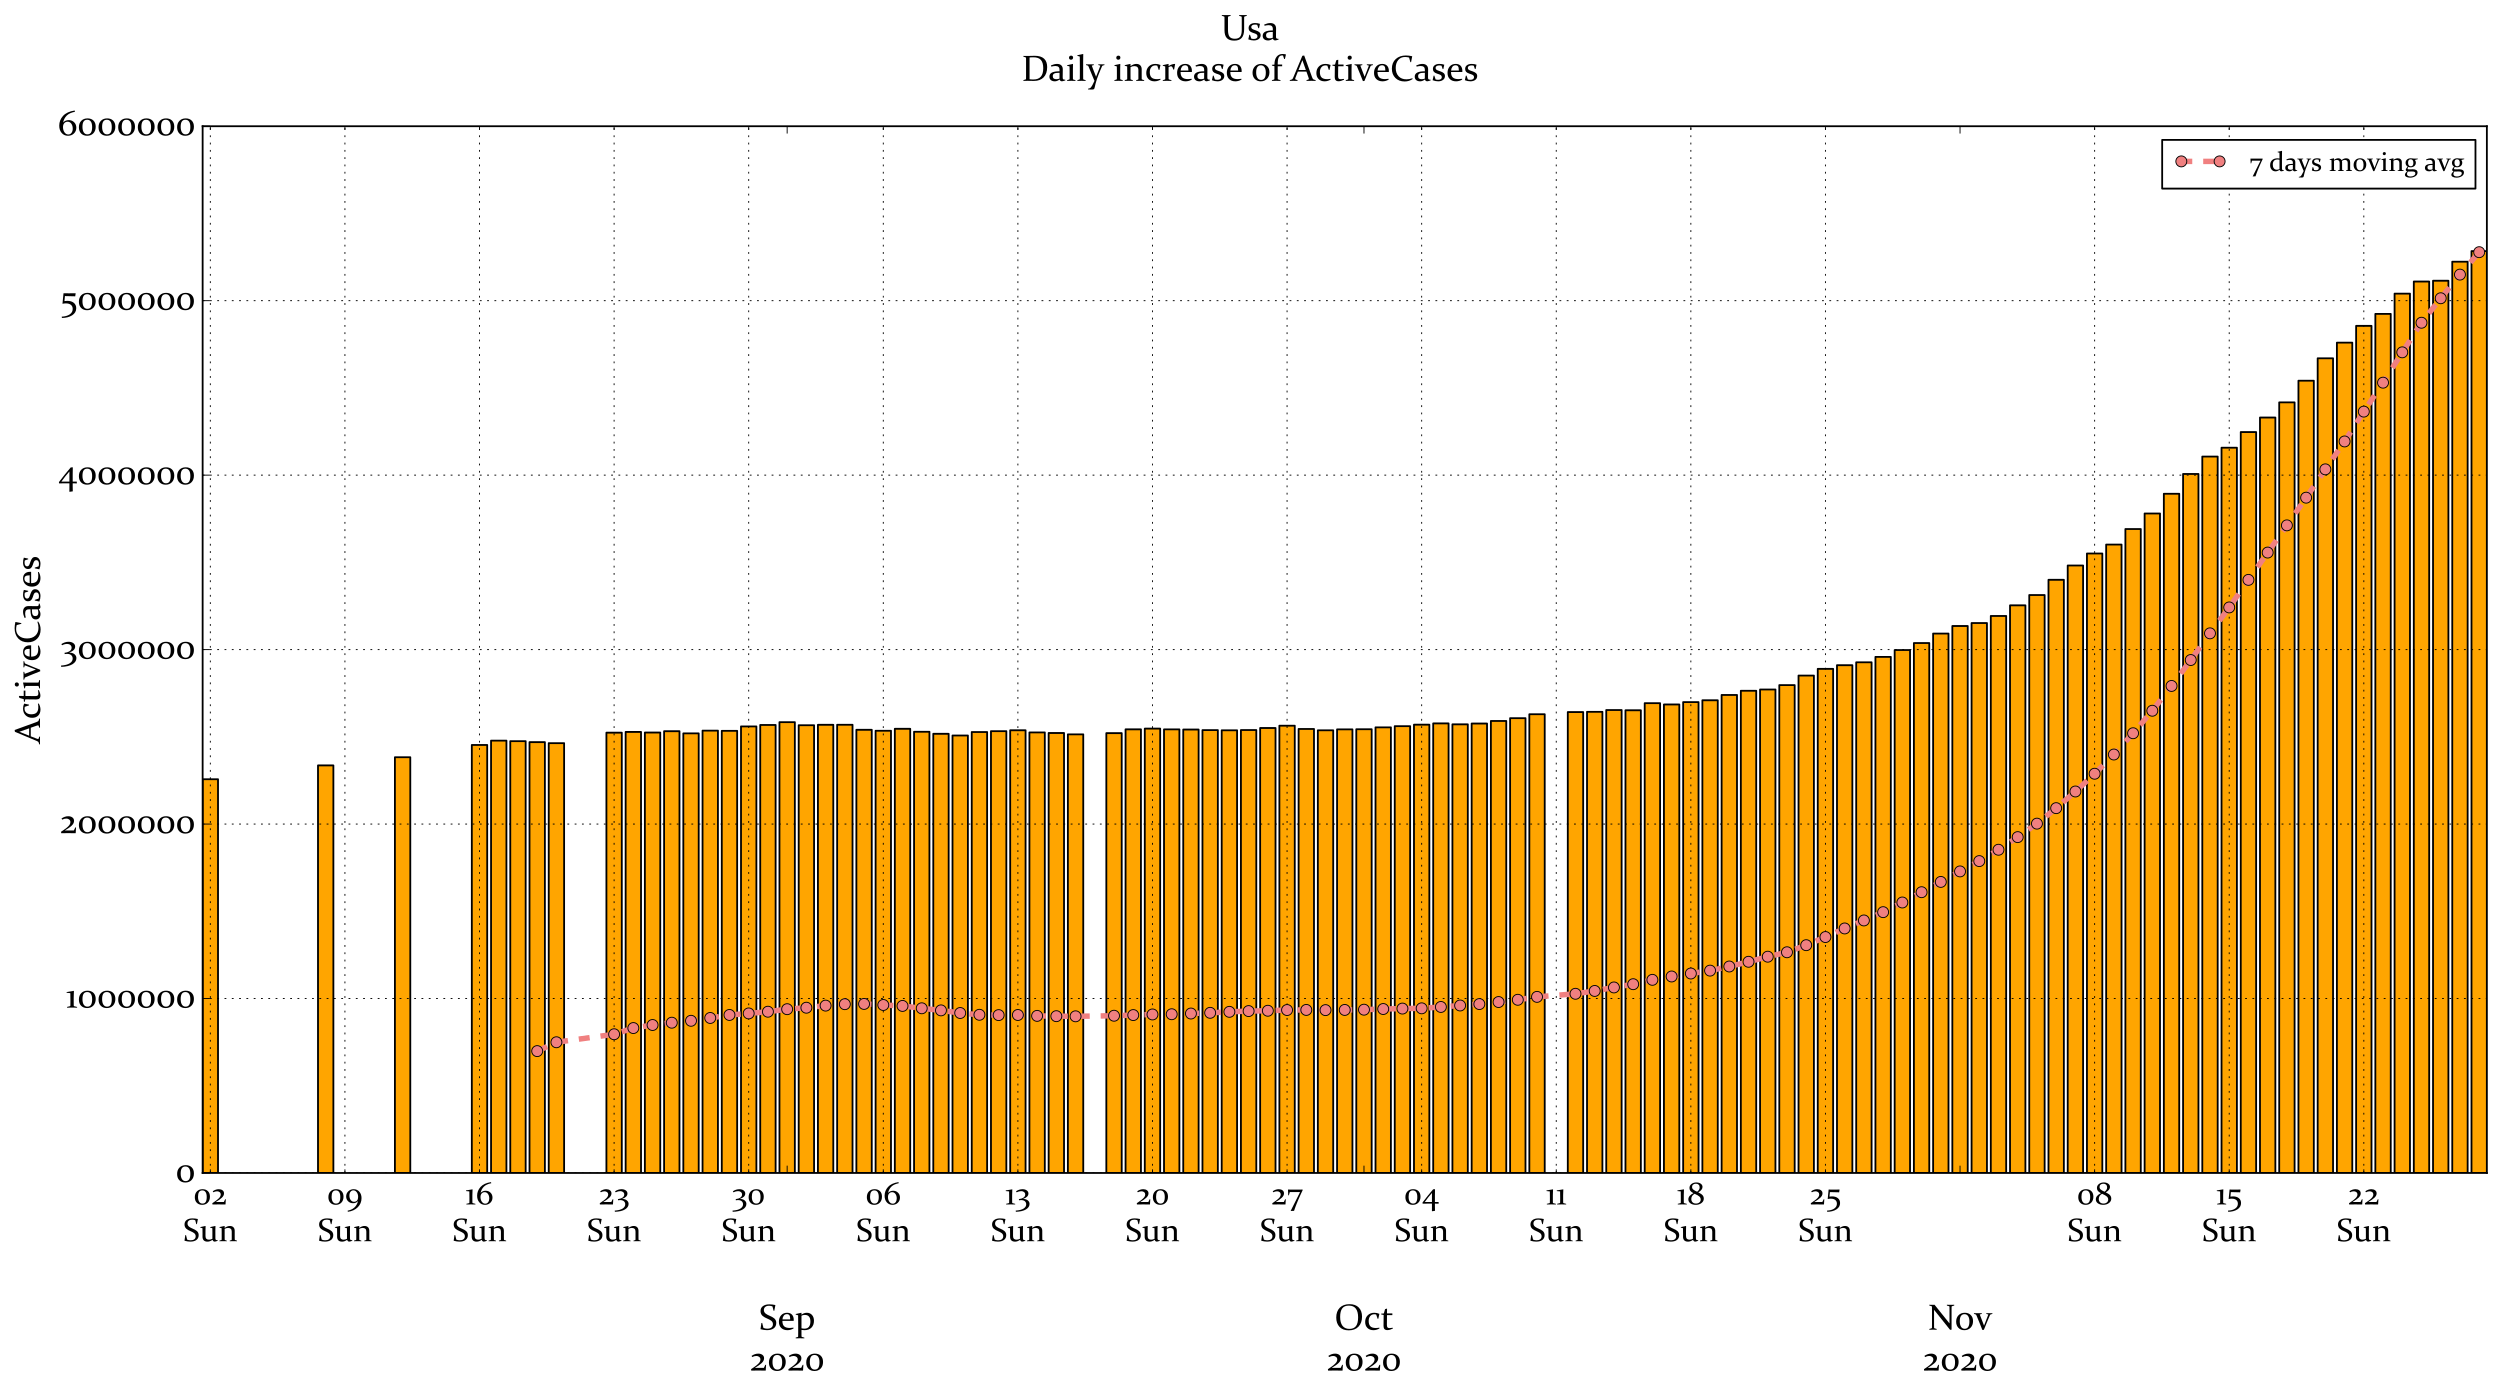 <?xml version="1.0" encoding="utf-8" standalone="no"?>
<!DOCTYPE svg PUBLIC "-//W3C//DTD SVG 1.1//EN"
  "http://www.w3.org/Graphics/SVG/1.1/DTD/svg11.dtd">
<!-- Created with matplotlib (https://matplotlib.org/) -->
<svg height="763.488pt" version="1.1" viewBox="0 0 1370.88 763.488" width="1370.88pt" xmlns="http://www.w3.org/2000/svg" xmlns:xlink="http://www.w3.org/1999/xlink">
 <defs>
  <style type="text/css">*{stroke-linecap:butt;stroke-linejoin:round;}</style>
 </defs>
 <g id="figure_1">
  <g id="patch_1">
   <path d="M -0 763.488 
L 1370.88 763.488 
L 1370.88 0 
L -0 0 
z
" style="fill:#ffffff;"/>
  </g>
  <g id="axes_1">
   <g id="patch_2">
    <path d="M 111.116 643.203 
L 1363.68 643.203 
L 1363.68 69.214 
L 111.116 69.214 
z
" style="fill:#ffffff;"/>
   </g>
   <g id="patch_3">
    <path clip-path="url(#pcad4af958d)" d="M 111.116 643.203 
L 119.55 643.203 
L 119.55 427.296 
L 111.116 427.296 
z
" style="fill:#ffa500;stroke:#000000;stroke-linejoin:miter;"/>
   </g>
   <g id="patch_4">
    <path clip-path="url(#pcad4af958d)" d="M 174.376 643.203 
L 182.811 643.203 
L 182.811 419.708 
L 174.376 419.708 
z
" style="fill:#ffa500;stroke:#000000;stroke-linejoin:miter;"/>
   </g>
   <g id="patch_5">
    <path clip-path="url(#pcad4af958d)" d="M 216.55 643.203 
L 224.985 643.203 
L 224.985 415.235 
L 216.55 415.235 
z
" style="fill:#ffa500;stroke:#000000;stroke-linejoin:miter;"/>
   </g>
   <g id="patch_6">
    <path clip-path="url(#pcad4af958d)" d="M 258.724 643.203 
L 267.159 643.203 
L 267.159 408.51 
L 258.724 408.51 
z
" style="fill:#ffa500;stroke:#000000;stroke-linejoin:miter;"/>
   </g>
   <g id="patch_7">
    <path clip-path="url(#pcad4af958d)" d="M 269.268 643.203 
L 277.702 643.203 
L 277.702 406.122 
L 269.268 406.122 
z
" style="fill:#ffa500;stroke:#000000;stroke-linejoin:miter;"/>
   </g>
   <g id="patch_8">
    <path clip-path="url(#pcad4af958d)" d="M 279.811 643.203 
L 288.246 643.203 
L 288.246 406.417 
L 279.811 406.417 
z
" style="fill:#ffa500;stroke:#000000;stroke-linejoin:miter;"/>
   </g>
   <g id="patch_9">
    <path clip-path="url(#pcad4af958d)" d="M 290.355 643.203 
L 298.789 643.203 
L 298.789 406.955 
L 290.355 406.955 
z
" style="fill:#ffa500;stroke:#000000;stroke-linejoin:miter;"/>
   </g>
   <g id="patch_10">
    <path clip-path="url(#pcad4af958d)" d="M 300.898 643.203 
L 309.333 643.203 
L 309.333 407.504 
L 300.898 407.504 
z
" style="fill:#ffa500;stroke:#000000;stroke-linejoin:miter;"/>
   </g>
   <g id="patch_11">
    <path clip-path="url(#pcad4af958d)" d="M 332.529 643.203 
L 340.963 643.203 
L 340.963 401.758 
L 332.529 401.758 
z
" style="fill:#ffa500;stroke:#000000;stroke-linejoin:miter;"/>
   </g>
   <g id="patch_12">
    <path clip-path="url(#pcad4af958d)" d="M 343.072 643.203 
L 351.507 643.203 
L 351.507 401.357 
L 343.072 401.357 
z
" style="fill:#ffa500;stroke:#000000;stroke-linejoin:miter;"/>
   </g>
   <g id="patch_13">
    <path clip-path="url(#pcad4af958d)" d="M 353.615 643.203 
L 362.05 643.203 
L 362.05 401.685 
L 353.615 401.685 
z
" style="fill:#ffa500;stroke:#000000;stroke-linejoin:miter;"/>
   </g>
   <g id="patch_14">
    <path clip-path="url(#pcad4af958d)" d="M 364.159 643.203 
L 372.594 643.203 
L 372.594 400.959 
L 364.159 400.959 
z
" style="fill:#ffa500;stroke:#000000;stroke-linejoin:miter;"/>
   </g>
   <g id="patch_15">
    <path clip-path="url(#pcad4af958d)" d="M 374.702 643.203 
L 383.137 643.203 
L 383.137 402.153 
L 374.702 402.153 
z
" style="fill:#ffa500;stroke:#000000;stroke-linejoin:miter;"/>
   </g>
   <g id="patch_16">
    <path clip-path="url(#pcad4af958d)" d="M 385.246 643.203 
L 393.681 643.203 
L 393.681 400.633 
L 385.246 400.633 
z
" style="fill:#ffa500;stroke:#000000;stroke-linejoin:miter;"/>
   </g>
   <g id="patch_17">
    <path clip-path="url(#pcad4af958d)" d="M 395.789 643.203 
L 404.224 643.203 
L 404.224 400.763 
L 395.789 400.763 
z
" style="fill:#ffa500;stroke:#000000;stroke-linejoin:miter;"/>
   </g>
   <g id="patch_18">
    <path clip-path="url(#pcad4af958d)" d="M 406.333 643.203 
L 414.768 643.203 
L 414.768 398.331 
L 406.333 398.331 
z
" style="fill:#ffa500;stroke:#000000;stroke-linejoin:miter;"/>
   </g>
   <g id="patch_19">
    <path clip-path="url(#pcad4af958d)" d="M 416.876 643.203 
L 425.311 643.203 
L 425.311 397.527 
L 416.876 397.527 
z
" style="fill:#ffa500;stroke:#000000;stroke-linejoin:miter;"/>
   </g>
   <g id="patch_20">
    <path clip-path="url(#pcad4af958d)" d="M 427.42 643.203 
L 435.855 643.203 
L 435.855 395.997 
L 427.42 395.997 
z
" style="fill:#ffa500;stroke:#000000;stroke-linejoin:miter;"/>
   </g>
   <g id="patch_21">
    <path clip-path="url(#pcad4af958d)" d="M 437.963 643.203 
L 446.398 643.203 
L 446.398 397.674 
L 437.963 397.674 
z
" style="fill:#ffa500;stroke:#000000;stroke-linejoin:miter;"/>
   </g>
   <g id="patch_22">
    <path clip-path="url(#pcad4af958d)" d="M 448.507 643.203 
L 456.941 643.203 
L 456.941 397.448 
L 448.507 397.448 
z
" style="fill:#ffa500;stroke:#000000;stroke-linejoin:miter;"/>
   </g>
   <g id="patch_23">
    <path clip-path="url(#pcad4af958d)" d="M 459.05 643.203 
L 467.485 643.203 
L 467.485 397.432 
L 459.05 397.432 
z
" style="fill:#ffa500;stroke:#000000;stroke-linejoin:miter;"/>
   </g>
   <g id="patch_24">
    <path clip-path="url(#pcad4af958d)" d="M 469.594 643.203 
L 478.028 643.203 
L 478.028 400.191 
L 469.594 400.191 
z
" style="fill:#ffa500;stroke:#000000;stroke-linejoin:miter;"/>
   </g>
   <g id="patch_25">
    <path clip-path="url(#pcad4af958d)" d="M 480.137 643.203 
L 488.572 643.203 
L 488.572 400.715 
L 480.137 400.715 
z
" style="fill:#ffa500;stroke:#000000;stroke-linejoin:miter;"/>
   </g>
   <g id="patch_26">
    <path clip-path="url(#pcad4af958d)" d="M 490.681 643.203 
L 499.115 643.203 
L 499.115 399.637 
L 490.681 399.637 
z
" style="fill:#ffa500;stroke:#000000;stroke-linejoin:miter;"/>
   </g>
   <g id="patch_27">
    <path clip-path="url(#pcad4af958d)" d="M 501.224 643.203 
L 509.659 643.203 
L 509.659 401.264 
L 501.224 401.264 
z
" style="fill:#ffa500;stroke:#000000;stroke-linejoin:miter;"/>
   </g>
   <g id="patch_28">
    <path clip-path="url(#pcad4af958d)" d="M 511.768 643.203 
L 520.202 643.203 
L 520.202 402.377 
L 511.768 402.377 
z
" style="fill:#ffa500;stroke:#000000;stroke-linejoin:miter;"/>
   </g>
   <g id="patch_29">
    <path clip-path="url(#pcad4af958d)" d="M 522.311 643.203 
L 530.746 643.203 
L 530.746 403.313 
L 522.311 403.313 
z
" style="fill:#ffa500;stroke:#000000;stroke-linejoin:miter;"/>
   </g>
   <g id="patch_30">
    <path clip-path="url(#pcad4af958d)" d="M 532.854 643.203 
L 541.289 643.203 
L 541.289 401.41 
L 532.854 401.41 
z
" style="fill:#ffa500;stroke:#000000;stroke-linejoin:miter;"/>
   </g>
   <g id="patch_31">
    <path clip-path="url(#pcad4af958d)" d="M 543.398 643.203 
L 551.833 643.203 
L 551.833 400.928 
L 543.398 400.928 
z
" style="fill:#ffa500;stroke:#000000;stroke-linejoin:miter;"/>
   </g>
   <g id="patch_32">
    <path clip-path="url(#pcad4af958d)" d="M 553.941 643.203 
L 562.376 643.203 
L 562.376 400.44 
L 553.941 400.44 
z
" style="fill:#ffa500;stroke:#000000;stroke-linejoin:miter;"/>
   </g>
   <g id="patch_33">
    <path clip-path="url(#pcad4af958d)" d="M 564.485 643.203 
L 572.92 643.203 
L 572.92 401.618 
L 564.485 401.618 
z
" style="fill:#ffa500;stroke:#000000;stroke-linejoin:miter;"/>
   </g>
   <g id="patch_34">
    <path clip-path="url(#pcad4af958d)" d="M 575.028 643.203 
L 583.463 643.203 
L 583.463 401.942 
L 575.028 401.942 
z
" style="fill:#ffa500;stroke:#000000;stroke-linejoin:miter;"/>
   </g>
   <g id="patch_35">
    <path clip-path="url(#pcad4af958d)" d="M 585.572 643.203 
L 594.007 643.203 
L 594.007 402.679 
L 585.572 402.679 
z
" style="fill:#ffa500;stroke:#000000;stroke-linejoin:miter;"/>
   </g>
   <g id="patch_36">
    <path clip-path="url(#pcad4af958d)" d="M 606.659 643.203 
L 615.094 643.203 
L 615.094 402.02 
L 606.659 402.02 
z
" style="fill:#ffa500;stroke:#000000;stroke-linejoin:miter;"/>
   </g>
   <g id="patch_37">
    <path clip-path="url(#pcad4af958d)" d="M 617.202 643.203 
L 625.637 643.203 
L 625.637 399.933 
L 617.202 399.933 
z
" style="fill:#ffa500;stroke:#000000;stroke-linejoin:miter;"/>
   </g>
   <g id="patch_38">
    <path clip-path="url(#pcad4af958d)" d="M 627.746 643.203 
L 636.18 643.203 
L 636.18 399.533 
L 627.746 399.533 
z
" style="fill:#ffa500;stroke:#000000;stroke-linejoin:miter;"/>
   </g>
   <g id="patch_39">
    <path clip-path="url(#pcad4af958d)" d="M 638.289 643.203 
L 646.724 643.203 
L 646.724 399.956 
L 638.289 399.956 
z
" style="fill:#ffa500;stroke:#000000;stroke-linejoin:miter;"/>
   </g>
   <g id="patch_40">
    <path clip-path="url(#pcad4af958d)" d="M 648.833 643.203 
L 657.267 643.203 
L 657.267 400.043 
L 648.833 400.043 
z
" style="fill:#ffa500;stroke:#000000;stroke-linejoin:miter;"/>
   </g>
   <g id="patch_41">
    <path clip-path="url(#pcad4af958d)" d="M 659.376 643.203 
L 667.811 643.203 
L 667.811 400.362 
L 659.376 400.362 
z
" style="fill:#ffa500;stroke:#000000;stroke-linejoin:miter;"/>
   </g>
   <g id="patch_42">
    <path clip-path="url(#pcad4af958d)" d="M 669.92 643.203 
L 678.354 643.203 
L 678.354 400.462 
L 669.92 400.462 
z
" style="fill:#ffa500;stroke:#000000;stroke-linejoin:miter;"/>
   </g>
   <g id="patch_43">
    <path clip-path="url(#pcad4af958d)" d="M 680.463 643.203 
L 688.898 643.203 
L 688.898 400.323 
L 680.463 400.323 
z
" style="fill:#ffa500;stroke:#000000;stroke-linejoin:miter;"/>
   </g>
   <g id="patch_44">
    <path clip-path="url(#pcad4af958d)" d="M 691.007 643.203 
L 699.441 643.203 
L 699.441 399.197 
L 691.007 399.197 
z
" style="fill:#ffa500;stroke:#000000;stroke-linejoin:miter;"/>
   </g>
   <g id="patch_45">
    <path clip-path="url(#pcad4af958d)" d="M 701.55 643.203 
L 709.985 643.203 
L 709.985 397.929 
L 701.55 397.929 
z
" style="fill:#ffa500;stroke:#000000;stroke-linejoin:miter;"/>
   </g>
   <g id="patch_46">
    <path clip-path="url(#pcad4af958d)" d="M 712.093 643.203 
L 720.528 643.203 
L 720.528 399.722 
L 712.093 399.722 
z
" style="fill:#ffa500;stroke:#000000;stroke-linejoin:miter;"/>
   </g>
   <g id="patch_47">
    <path clip-path="url(#pcad4af958d)" d="M 722.637 643.203 
L 731.072 643.203 
L 731.072 400.472 
L 722.637 400.472 
z
" style="fill:#ffa500;stroke:#000000;stroke-linejoin:miter;"/>
   </g>
   <g id="patch_48">
    <path clip-path="url(#pcad4af958d)" d="M 733.18 643.203 
L 741.615 643.203 
L 741.615 399.96 
L 733.18 399.96 
z
" style="fill:#ffa500;stroke:#000000;stroke-linejoin:miter;"/>
   </g>
   <g id="patch_49">
    <path clip-path="url(#pcad4af958d)" d="M 743.724 643.203 
L 752.159 643.203 
L 752.159 399.878 
L 743.724 399.878 
z
" style="fill:#ffa500;stroke:#000000;stroke-linejoin:miter;"/>
   </g>
   <g id="patch_50">
    <path clip-path="url(#pcad4af958d)" d="M 754.267 643.203 
L 762.702 643.203 
L 762.702 398.84 
L 754.267 398.84 
z
" style="fill:#ffa500;stroke:#000000;stroke-linejoin:miter;"/>
   </g>
   <g id="patch_51">
    <path clip-path="url(#pcad4af958d)" d="M 764.811 643.203 
L 773.246 643.203 
L 773.246 398.195 
L 764.811 398.195 
z
" style="fill:#ffa500;stroke:#000000;stroke-linejoin:miter;"/>
   </g>
   <g id="patch_52">
    <path clip-path="url(#pcad4af958d)" d="M 775.354 643.203 
L 783.789 643.203 
L 783.789 397.373 
L 775.354 397.373 
z
" style="fill:#ffa500;stroke:#000000;stroke-linejoin:miter;"/>
   </g>
   <g id="patch_53">
    <path clip-path="url(#pcad4af958d)" d="M 785.898 643.203 
L 794.333 643.203 
L 794.333 396.682 
L 785.898 396.682 
z
" style="fill:#ffa500;stroke:#000000;stroke-linejoin:miter;"/>
   </g>
   <g id="patch_54">
    <path clip-path="url(#pcad4af958d)" d="M 796.441 643.203 
L 804.876 643.203 
L 804.876 397.187 
L 796.441 397.187 
z
" style="fill:#ffa500;stroke:#000000;stroke-linejoin:miter;"/>
   </g>
   <g id="patch_55">
    <path clip-path="url(#pcad4af958d)" d="M 806.985 643.203 
L 815.419 643.203 
L 815.419 396.755 
L 806.985 396.755 
z
" style="fill:#ffa500;stroke:#000000;stroke-linejoin:miter;"/>
   </g>
   <g id="patch_56">
    <path clip-path="url(#pcad4af958d)" d="M 817.528 643.203 
L 825.963 643.203 
L 825.963 395.343 
L 817.528 395.343 
z
" style="fill:#ffa500;stroke:#000000;stroke-linejoin:miter;"/>
   </g>
   <g id="patch_57">
    <path clip-path="url(#pcad4af958d)" d="M 828.072 643.203 
L 836.506 643.203 
L 836.506 393.8 
L 828.072 393.8 
z
" style="fill:#ffa500;stroke:#000000;stroke-linejoin:miter;"/>
   </g>
   <g id="patch_58">
    <path clip-path="url(#pcad4af958d)" d="M 838.615 643.203 
L 847.05 643.203 
L 847.05 391.663 
L 838.615 391.663 
z
" style="fill:#ffa500;stroke:#000000;stroke-linejoin:miter;"/>
   </g>
   <g id="patch_59">
    <path clip-path="url(#pcad4af958d)" d="M 859.702 643.203 
L 868.137 643.203 
L 868.137 390.464 
L 859.702 390.464 
z
" style="fill:#ffa500;stroke:#000000;stroke-linejoin:miter;"/>
   </g>
   <g id="patch_60">
    <path clip-path="url(#pcad4af958d)" d="M 870.246 643.203 
L 878.68 643.203 
L 878.68 390.324 
L 870.246 390.324 
z
" style="fill:#ffa500;stroke:#000000;stroke-linejoin:miter;"/>
   </g>
   <g id="patch_61">
    <path clip-path="url(#pcad4af958d)" d="M 880.789 643.203 
L 889.224 643.203 
L 889.224 389.343 
L 880.789 389.343 
z
" style="fill:#ffa500;stroke:#000000;stroke-linejoin:miter;"/>
   </g>
   <g id="patch_62">
    <path clip-path="url(#pcad4af958d)" d="M 891.332 643.203 
L 899.767 643.203 
L 899.767 389.479 
L 891.332 389.479 
z
" style="fill:#ffa500;stroke:#000000;stroke-linejoin:miter;"/>
   </g>
   <g id="patch_63">
    <path clip-path="url(#pcad4af958d)" d="M 901.876 643.203 
L 910.311 643.203 
L 910.311 385.586 
L 901.876 385.586 
z
" style="fill:#ffa500;stroke:#000000;stroke-linejoin:miter;"/>
   </g>
   <g id="patch_64">
    <path clip-path="url(#pcad4af958d)" d="M 912.419 643.203 
L 920.854 643.203 
L 920.854 386.302 
L 912.419 386.302 
z
" style="fill:#ffa500;stroke:#000000;stroke-linejoin:miter;"/>
   </g>
   <g id="patch_65">
    <path clip-path="url(#pcad4af958d)" d="M 922.963 643.203 
L 931.398 643.203 
L 931.398 385 
L 922.963 385 
z
" style="fill:#ffa500;stroke:#000000;stroke-linejoin:miter;"/>
   </g>
   <g id="patch_66">
    <path clip-path="url(#pcad4af958d)" d="M 933.506 643.203 
L 941.941 643.203 
L 941.941 383.993 
L 933.506 383.993 
z
" style="fill:#ffa500;stroke:#000000;stroke-linejoin:miter;"/>
   </g>
   <g id="patch_67">
    <path clip-path="url(#pcad4af958d)" d="M 944.05 643.203 
L 952.485 643.203 
L 952.485 381.082 
L 944.05 381.082 
z
" style="fill:#ffa500;stroke:#000000;stroke-linejoin:miter;"/>
   </g>
   <g id="patch_68">
    <path clip-path="url(#pcad4af958d)" d="M 954.593 643.203 
L 963.028 643.203 
L 963.028 378.787 
L 954.593 378.787 
z
" style="fill:#ffa500;stroke:#000000;stroke-linejoin:miter;"/>
   </g>
   <g id="patch_69">
    <path clip-path="url(#pcad4af958d)" d="M 965.137 643.203 
L 973.572 643.203 
L 973.572 378.086 
L 965.137 378.086 
z
" style="fill:#ffa500;stroke:#000000;stroke-linejoin:miter;"/>
   </g>
   <g id="patch_70">
    <path clip-path="url(#pcad4af958d)" d="M 975.68 643.203 
L 984.115 643.203 
L 984.115 375.674 
L 975.68 375.674 
z
" style="fill:#ffa500;stroke:#000000;stroke-linejoin:miter;"/>
   </g>
   <g id="patch_71">
    <path clip-path="url(#pcad4af958d)" d="M 986.224 643.203 
L 994.659 643.203 
L 994.659 370.442 
L 986.224 370.442 
z
" style="fill:#ffa500;stroke:#000000;stroke-linejoin:miter;"/>
   </g>
   <g id="patch_72">
    <path clip-path="url(#pcad4af958d)" d="M 996.767 643.203 
L 1005.202 643.203 
L 1005.202 366.775 
L 996.767 366.775 
z
" style="fill:#ffa500;stroke:#000000;stroke-linejoin:miter;"/>
   </g>
   <g id="patch_73">
    <path clip-path="url(#pcad4af958d)" d="M 1007.311 643.203 
L 1015.745 643.203 
L 1015.745 364.76 
L 1007.311 364.76 
z
" style="fill:#ffa500;stroke:#000000;stroke-linejoin:miter;"/>
   </g>
   <g id="patch_74">
    <path clip-path="url(#pcad4af958d)" d="M 1017.854 643.203 
L 1026.289 643.203 
L 1026.289 363.171 
L 1017.854 363.171 
z
" style="fill:#ffa500;stroke:#000000;stroke-linejoin:miter;"/>
   </g>
   <g id="patch_75">
    <path clip-path="url(#pcad4af958d)" d="M 1028.398 643.203 
L 1036.832 643.203 
L 1036.832 360.211 
L 1028.398 360.211 
z
" style="fill:#ffa500;stroke:#000000;stroke-linejoin:miter;"/>
   </g>
   <g id="patch_76">
    <path clip-path="url(#pcad4af958d)" d="M 1038.941 643.203 
L 1047.376 643.203 
L 1047.376 356.455 
L 1038.941 356.455 
z
" style="fill:#ffa500;stroke:#000000;stroke-linejoin:miter;"/>
   </g>
   <g id="patch_77">
    <path clip-path="url(#pcad4af958d)" d="M 1049.485 643.203 
L 1057.919 643.203 
L 1057.919 352.62 
L 1049.485 352.62 
z
" style="fill:#ffa500;stroke:#000000;stroke-linejoin:miter;"/>
   </g>
   <g id="patch_78">
    <path clip-path="url(#pcad4af958d)" d="M 1060.028 643.203 
L 1068.463 643.203 
L 1068.463 347.414 
L 1060.028 347.414 
z
" style="fill:#ffa500;stroke:#000000;stroke-linejoin:miter;"/>
   </g>
   <g id="patch_79">
    <path clip-path="url(#pcad4af958d)" d="M 1070.572 643.203 
L 1079.006 643.203 
L 1079.006 343.273 
L 1070.572 343.273 
z
" style="fill:#ffa500;stroke:#000000;stroke-linejoin:miter;"/>
   </g>
   <g id="patch_80">
    <path clip-path="url(#pcad4af958d)" d="M 1081.115 643.203 
L 1089.55 643.203 
L 1089.55 341.645 
L 1081.115 341.645 
z
" style="fill:#ffa500;stroke:#000000;stroke-linejoin:miter;"/>
   </g>
   <g id="patch_81">
    <path clip-path="url(#pcad4af958d)" d="M 1091.658 643.203 
L 1100.093 643.203 
L 1100.093 337.758 
L 1091.658 337.758 
z
" style="fill:#ffa500;stroke:#000000;stroke-linejoin:miter;"/>
   </g>
   <g id="patch_82">
    <path clip-path="url(#pcad4af958d)" d="M 1102.202 643.203 
L 1110.637 643.203 
L 1110.637 331.938 
L 1102.202 331.938 
z
" style="fill:#ffa500;stroke:#000000;stroke-linejoin:miter;"/>
   </g>
   <g id="patch_83">
    <path clip-path="url(#pcad4af958d)" d="M 1112.745 643.203 
L 1121.18 643.203 
L 1121.18 326.287 
L 1112.745 326.287 
z
" style="fill:#ffa500;stroke:#000000;stroke-linejoin:miter;"/>
   </g>
   <g id="patch_84">
    <path clip-path="url(#pcad4af958d)" d="M 1123.289 643.203 
L 1131.724 643.203 
L 1131.724 317.936 
L 1123.289 317.936 
z
" style="fill:#ffa500;stroke:#000000;stroke-linejoin:miter;"/>
   </g>
   <g id="patch_85">
    <path clip-path="url(#pcad4af958d)" d="M 1133.832 643.203 
L 1142.267 643.203 
L 1142.267 310.1 
L 1133.832 310.1 
z
" style="fill:#ffa500;stroke:#000000;stroke-linejoin:miter;"/>
   </g>
   <g id="patch_86">
    <path clip-path="url(#pcad4af958d)" d="M 1144.376 643.203 
L 1152.811 643.203 
L 1152.811 303.522 
L 1144.376 303.522 
z
" style="fill:#ffa500;stroke:#000000;stroke-linejoin:miter;"/>
   </g>
   <g id="patch_87">
    <path clip-path="url(#pcad4af958d)" d="M 1154.919 643.203 
L 1163.354 643.203 
L 1163.354 298.622 
L 1154.919 298.622 
z
" style="fill:#ffa500;stroke:#000000;stroke-linejoin:miter;"/>
   </g>
   <g id="patch_88">
    <path clip-path="url(#pcad4af958d)" d="M 1165.463 643.203 
L 1173.898 643.203 
L 1173.898 290.094 
L 1165.463 290.094 
z
" style="fill:#ffa500;stroke:#000000;stroke-linejoin:miter;"/>
   </g>
   <g id="patch_89">
    <path clip-path="url(#pcad4af958d)" d="M 1176.006 643.203 
L 1184.441 643.203 
L 1184.441 281.572 
L 1176.006 281.572 
z
" style="fill:#ffa500;stroke:#000000;stroke-linejoin:miter;"/>
   </g>
   <g id="patch_90">
    <path clip-path="url(#pcad4af958d)" d="M 1186.55 643.203 
L 1194.984 643.203 
L 1194.984 270.755 
L 1186.55 270.755 
z
" style="fill:#ffa500;stroke:#000000;stroke-linejoin:miter;"/>
   </g>
   <g id="patch_91">
    <path clip-path="url(#pcad4af958d)" d="M 1197.093 643.203 
L 1205.528 643.203 
L 1205.528 259.901 
L 1197.093 259.901 
z
" style="fill:#ffa500;stroke:#000000;stroke-linejoin:miter;"/>
   </g>
   <g id="patch_92">
    <path clip-path="url(#pcad4af958d)" d="M 1207.637 643.203 
L 1216.071 643.203 
L 1216.071 250.354 
L 1207.637 250.354 
z
" style="fill:#ffa500;stroke:#000000;stroke-linejoin:miter;"/>
   </g>
   <g id="patch_93">
    <path clip-path="url(#pcad4af958d)" d="M 1218.18 643.203 
L 1226.615 643.203 
L 1226.615 245.505 
L 1218.18 245.505 
z
" style="fill:#ffa500;stroke:#000000;stroke-linejoin:miter;"/>
   </g>
   <g id="patch_94">
    <path clip-path="url(#pcad4af958d)" d="M 1228.724 643.203 
L 1237.158 643.203 
L 1237.158 236.92 
L 1228.724 236.92 
z
" style="fill:#ffa500;stroke:#000000;stroke-linejoin:miter;"/>
   </g>
   <g id="patch_95">
    <path clip-path="url(#pcad4af958d)" d="M 1239.267 643.203 
L 1247.702 643.203 
L 1247.702 228.953 
L 1239.267 228.953 
z
" style="fill:#ffa500;stroke:#000000;stroke-linejoin:miter;"/>
   </g>
   <g id="patch_96">
    <path clip-path="url(#pcad4af958d)" d="M 1249.811 643.203 
L 1258.245 643.203 
L 1258.245 220.645 
L 1249.811 220.645 
z
" style="fill:#ffa500;stroke:#000000;stroke-linejoin:miter;"/>
   </g>
   <g id="patch_97">
    <path clip-path="url(#pcad4af958d)" d="M 1260.354 643.203 
L 1268.789 643.203 
L 1268.789 208.765 
L 1260.354 208.765 
z
" style="fill:#ffa500;stroke:#000000;stroke-linejoin:miter;"/>
   </g>
   <g id="patch_98">
    <path clip-path="url(#pcad4af958d)" d="M 1270.897 643.203 
L 1279.332 643.203 
L 1279.332 196.471 
L 1270.897 196.471 
z
" style="fill:#ffa500;stroke:#000000;stroke-linejoin:miter;"/>
   </g>
   <g id="patch_99">
    <path clip-path="url(#pcad4af958d)" d="M 1281.441 643.203 
L 1289.876 643.203 
L 1289.876 187.894 
L 1281.441 187.894 
z
" style="fill:#ffa500;stroke:#000000;stroke-linejoin:miter;"/>
   </g>
   <g id="patch_100">
    <path clip-path="url(#pcad4af958d)" d="M 1291.984 643.203 
L 1300.419 643.203 
L 1300.419 178.691 
L 1291.984 178.691 
z
" style="fill:#ffa500;stroke:#000000;stroke-linejoin:miter;"/>
   </g>
   <g id="patch_101">
    <path clip-path="url(#pcad4af958d)" d="M 1302.528 643.203 
L 1310.963 643.203 
L 1310.963 172.133 
L 1302.528 172.133 
z
" style="fill:#ffa500;stroke:#000000;stroke-linejoin:miter;"/>
   </g>
   <g id="patch_102">
    <path clip-path="url(#pcad4af958d)" d="M 1313.071 643.203 
L 1321.506 643.203 
L 1321.506 161.011 
L 1313.071 161.011 
z
" style="fill:#ffa500;stroke:#000000;stroke-linejoin:miter;"/>
   </g>
   <g id="patch_103">
    <path clip-path="url(#pcad4af958d)" d="M 1323.615 643.203 
L 1332.05 643.203 
L 1332.05 154.376 
L 1323.615 154.376 
z
" style="fill:#ffa500;stroke:#000000;stroke-linejoin:miter;"/>
   </g>
   <g id="patch_104">
    <path clip-path="url(#pcad4af958d)" d="M 1334.158 643.203 
L 1342.593 643.203 
L 1342.593 153.944 
L 1334.158 153.944 
z
" style="fill:#ffa500;stroke:#000000;stroke-linejoin:miter;"/>
   </g>
   <g id="patch_105">
    <path clip-path="url(#pcad4af958d)" d="M 1344.702 643.203 
L 1353.137 643.203 
L 1353.137 143.501 
L 1344.702 143.501 
z
" style="fill:#ffa500;stroke:#000000;stroke-linejoin:miter;"/>
   </g>
   <g id="patch_106">
    <path clip-path="url(#pcad4af958d)" d="M 1355.245 643.203 
L 1363.68 643.203 
L 1363.68 137.692 
L 1355.245 137.692 
z
" style="fill:#ffa500;stroke:#000000;stroke-linejoin:miter;"/>
   </g>
   <g id="patch_107">
    <path d="M 111.116 643.203 
L 111.116 69.214 
" style="fill:none;stroke:#000000;stroke-linecap:square;stroke-linejoin:miter;"/>
   </g>
   <g id="patch_108">
    <path d="M 1363.68 643.203 
L 1363.68 69.214 
" style="fill:none;stroke:#000000;stroke-linecap:square;stroke-linejoin:miter;"/>
   </g>
   <g id="patch_109">
    <path d="M 111.116 643.203 
L 1363.68 643.203 
" style="fill:none;stroke:#000000;stroke-linecap:square;stroke-linejoin:miter;"/>
   </g>
   <g id="patch_110">
    <path d="M 111.116 69.214 
L 1363.68 69.214 
" style="fill:none;stroke:#000000;stroke-linecap:square;stroke-linejoin:miter;"/>
   </g>
   <g id="matplotlib.axis_1">
    <g id="xtick_1">
     <g id="line2d_1">
      <defs>
       <path d="M 0 0 
L 0 -4 
" id="m13197d2cf8" style="stroke:#000000;stroke-width:0.5;"/>
      </defs>
      <g>
       <use style="stroke:#000000;stroke-width:0.5;" x="431.637" xlink:href="#m13197d2cf8" y="643.203"/>
      </g>
     </g>
     <g id="line2d_2">
      <defs>
       <path d="M 0 0 
L 0 4 
" id="m36a86777fb" style="stroke:#000000;stroke-width:0.5;"/>
      </defs>
      <g>
       <use style="stroke:#000000;stroke-width:0.5;" x="431.637" xlink:href="#m36a86777fb" y="69.214"/>
      </g>
     </g>
     <g id="text_1">
      <!--  -->
      <g transform="translate(431.637 661.919)scale(0.2 -0.2)"/>
      <!--  -->
      <g transform="translate(431.637 684.324)scale(0.2 -0.2)"/>
      <!--  -->
      <g transform="translate(431.637 706.73)scale(0.2 -0.2)"/>
      <!-- Sep -->
      <g transform="translate(416.153 729.135)scale(0.2 -0.2)">
       <defs>
        <path d="M 37.109 63.922 
Q 31.984 65.625 27.688 65.625 
Q 21.234 65.625 17.406 62.5 
Q 13.578 59.375 13.578 53.812 
Q 13.578 50.641 14.922 48.234 
Q 16.266 45.844 18.531 44.031 
Q 20.797 42.234 23.672 40.812 
Q 26.562 39.406 29.641 38.031 
Q 33.016 36.578 36.188 34.938 
Q 39.359 33.297 41.922 31.094 
Q 44.484 28.906 46.016 25.828 
Q 47.562 22.75 47.562 18.656 
Q 47.562 8.938 40.75 3.812 
Q 33.938 -1.312 21.875 -1.312 
Q 14.109 -1.312 4.688 1.312 
L 4.391 1.703 
L 6.781 18.312 
L 8.984 18.656 
L 12.406 4.781 
Q 17.578 2.734 23 2.734 
Q 30.281 2.734 34.344 5.953 
Q 38.422 9.188 38.422 15.141 
Q 38.422 18.266 37.109 20.625 
Q 35.797 23 33.562 24.703 
Q 31.344 26.422 28.516 27.812 
Q 25.688 29.203 22.656 30.562 
Q 19.234 32.031 16.016 33.734 
Q 12.797 35.453 10.172 37.719 
Q 7.562 39.984 6 43.281 
Q 4.438 46.578 4.438 50.984 
Q 4.438 59.812 11.047 64.641 
Q 17.672 69.484 28.609 69.484 
Q 36.328 69.484 44.781 67.672 
L 45.125 67.328 
L 42.234 52.094 
L 40.281 51.766 
z
" id="Constantia-83"/>
        <path d="M 44.047 3.469 
Q 39.891 0.875 35.5 -0.25 
Q 31.109 -1.375 27.344 -1.375 
Q 16.609 -1.375 10.203 4.75 
Q 3.812 10.891 3.812 21.781 
Q 3.812 32.625 9.938 39.5 
Q 16.062 46.391 26.312 46.391 
Q 34.906 46.391 39.688 41.234 
Q 44.484 36.078 44.484 27 
Q 44.484 25.641 44.344 24.219 
L 13.375 24.219 
Q 13.375 13.719 18.312 9.203 
Q 23.25 4.688 33.734 4.688 
Q 38.422 4.688 43.75 5.562 
z
M 34.766 28.266 
L 34.766 29.734 
Q 34.766 36.672 32.547 39.641 
Q 30.328 42.625 25.922 42.625 
Q 20.125 42.625 17.047 38.422 
Q 13.969 34.234 13.578 28.266 
z
" id="Constantia-101"/>
        <path d="M 2.094 41.312 
L 1.859 42.969 
Q 10.062 44.531 17.328 46.391 
L 17.828 46.047 
L 17.828 41.266 
Q 25.297 46.391 32.281 46.391 
Q 41.359 46.391 46.703 40.312 
Q 52.047 34.234 52.047 24.516 
Q 52.047 12.547 45.156 5.578 
Q 38.281 -1.375 25.641 -1.375 
Q 21.875 -1.375 17.828 -0.641 
L 17.828 -11.328 
Q 17.828 -16.219 17.922 -18.172 
Q 18.016 -19.625 19.234 -19.922 
L 25.641 -21.734 
L 25.781 -23.734 
Q 18.172 -23.578 13.375 -23.578 
Q 8.594 -23.578 2.047 -23.734 
L 1.859 -21.734 
L 7.469 -20.062 
Q 8.641 -19.734 8.688 -18.562 
Q 8.797 -14.984 8.797 -7.766 
L 8.797 12.109 
Q 8.797 33.734 8.594 39.453 
z
M 17.828 3.766 
Q 22.078 2.828 26.031 2.828 
Q 34.125 2.828 38.219 7.906 
Q 42.328 12.984 42.328 22.469 
Q 42.328 31.391 38.422 35.938 
Q 34.516 40.484 27.203 40.484 
Q 21.922 40.484 17.828 38.328 
z
" id="Constantia-112"/>
       </defs>
       <use xlink:href="#Constantia-83"/>
       <use x="50.977" xlink:href="#Constantia-101"/>
       <use x="98.877" xlink:href="#Constantia-112"/>
      </g>
      <!-- 2020 -->
      <g transform="translate(411.178 751.541)scale(0.2 -0.2)">
       <defs>
        <path d="M 42.391 15.484 
L 44.531 15.875 
L 43.562 0.203 
L 43.219 -0.141 
Q 33.25 0 22.359 0 
Q 12.25 0 3.766 -0.141 
L 3.422 3.859 
Q 8.016 6.844 11.672 9.375 
Q 15.328 11.922 18.016 14.109 
Q 20.703 16.266 22.75 18.219 
Q 24.812 20.172 26.203 22.094 
Q 27.594 24.031 28.312 26.031 
Q 29.047 28.031 29.047 30.219 
Q 29.047 34.719 25.781 37.344 
Q 22.516 39.984 17.781 39.984 
Q 12.203 39.984 6.547 36.969 
L 4.688 40.188 
Q 13.812 46.391 23 46.391 
Q 29.891 46.391 34.453 43.047 
Q 39.016 39.703 39.016 33.734 
Q 39.016 30.031 37.344 26.828 
Q 35.688 23.641 32.516 20.562 
Q 29.344 17.484 24.75 14.328 
Q 20.172 11.188 14.266 7.672 
L 14.312 7.422 
L 38.578 7.422 
z
" id="Constantia-50"/>
        <path d="M 13.672 23.297 
Q 13.672 13.625 17.156 8.109 
Q 20.656 2.594 27.203 2.594 
Q 33.844 2.594 37.016 7.516 
Q 40.188 12.453 40.188 22.609 
Q 40.188 32.562 36.719 37.609 
Q 33.25 42.672 26.656 42.672 
Q 19.922 42.672 16.797 37.844 
Q 13.672 33.016 13.672 23.297 
z
M 49.953 23.688 
Q 49.953 12.25 43.438 5.484 
Q 36.922 -1.266 26.422 -1.266 
Q 16.312 -1.266 10.109 4.938 
Q 3.906 11.141 3.906 22.016 
Q 3.906 33.203 10.391 39.797 
Q 16.891 46.391 27.484 46.391 
Q 37.797 46.391 43.875 40.375 
Q 49.953 34.375 49.953 23.688 
z
" id="Constantia-48"/>
       </defs>
       <use xlink:href="#Constantia-50"/>
       <use x="48.438" xlink:href="#Constantia-48"/>
       <use x="102.295" xlink:href="#Constantia-50"/>
       <use x="150.732" xlink:href="#Constantia-48"/>
      </g>
     </g>
    </g>
    <g id="xtick_2">
     <g id="line2d_3">
      <g>
       <use style="stroke:#000000;stroke-width:0.5;" x="747.941" xlink:href="#m13197d2cf8" y="643.203"/>
      </g>
     </g>
     <g id="line2d_4">
      <g>
       <use style="stroke:#000000;stroke-width:0.5;" x="747.941" xlink:href="#m36a86777fb" y="69.214"/>
      </g>
     </g>
     <g id="text_2">
      <!--  -->
      <g transform="translate(747.941 661.919)scale(0.2 -0.2)"/>
      <!--  -->
      <g transform="translate(747.941 684.324)scale(0.2 -0.2)"/>
      <!--  -->
      <g transform="translate(747.941 706.73)scale(0.2 -0.2)"/>
      <!-- Oct -->
      <g transform="translate(731.755 729.135)scale(0.2 -0.2)">
       <defs>
        <path d="M 15.578 35.016 
Q 15.578 19.094 22.016 10.625 
Q 28.469 2.156 40.922 2.156 
Q 53.172 2.156 59 9.844 
Q 64.844 17.531 64.844 33.984 
Q 64.844 49.422 58.641 57.719 
Q 52.438 66.016 39.5 66.016 
Q 26.953 66.016 21.266 58.328 
Q 15.578 50.641 15.578 35.016 
z
M 75.594 35.641 
Q 75.594 18.75 65.984 8.469 
Q 56.391 -1.812 39.156 -1.812 
Q 22.797 -1.812 13.844 7.688 
Q 4.891 17.188 4.891 33.406 
Q 4.891 50.297 14.531 60.125 
Q 24.172 69.969 41.266 69.969 
Q 57.672 69.969 66.625 60.766 
Q 75.594 51.562 75.594 35.641 
z
" id="Constantia-79"/>
        <path d="M 42.969 3.469 
Q 39.938 1.422 35.469 0.016 
Q 31 -1.375 26.609 -1.375 
Q 16.062 -1.375 9.906 4.797 
Q 3.766 10.984 3.766 21.297 
Q 3.766 32.469 10.734 39.422 
Q 17.719 46.391 28.812 46.391 
Q 35.984 46.391 42.719 43.453 
Q 41.109 36.922 39.844 30.078 
L 37.938 29.781 
L 33.984 41.5 
Q 31.734 42.281 28.906 42.281 
Q 21.625 42.281 17.516 37.203 
Q 13.422 32.125 13.422 23.781 
Q 13.422 13.969 18.062 9.281 
Q 22.703 4.594 32.766 4.594 
Q 37.406 4.594 42.672 5.516 
z
" id="Constantia-99"/>
        <path d="M 17.484 39.938 
Q 17.188 23.438 17.188 13.328 
Q 17.188 8.25 18.703 6.312 
Q 20.219 4.391 24.469 4.391 
Q 27.828 4.391 33.25 5.281 
L 33.547 3.078 
Q 25.094 -1.172 18.453 -1.172 
Q 13.141 -1.172 10.547 1.688 
Q 7.953 4.547 7.953 10.297 
Q 7.953 19.781 8.297 40.234 
L 1.562 41.891 
L 1.266 43.891 
L 8.797 44.531 
L 12.156 56.344 
Q 14.891 57.078 17.141 57.766 
L 17.625 57.422 
Q 17.484 51.516 17.484 46.391 
L 17.484 44.578 
L 32.172 44.578 
L 32.172 39.938 
z
" id="Constantia-116"/>
       </defs>
       <use xlink:href="#Constantia-79"/>
       <use x="80.42" xlink:href="#Constantia-99"/>
       <use x="126.562" xlink:href="#Constantia-116"/>
      </g>
      <!-- 2020 -->
      <g transform="translate(727.482 751.541)scale(0.2 -0.2)">
       <use xlink:href="#Constantia-50"/>
       <use x="48.438" xlink:href="#Constantia-48"/>
       <use x="102.295" xlink:href="#Constantia-50"/>
       <use x="150.732" xlink:href="#Constantia-48"/>
      </g>
     </g>
    </g>
    <g id="xtick_3">
     <g id="line2d_5">
      <g>
       <use style="stroke:#000000;stroke-width:0.5;" x="1074.789" xlink:href="#m13197d2cf8" y="643.203"/>
      </g>
     </g>
     <g id="line2d_6">
      <g>
       <use style="stroke:#000000;stroke-width:0.5;" x="1074.789" xlink:href="#m36a86777fb" y="69.214"/>
      </g>
     </g>
     <g id="text_3">
      <!--  -->
      <g transform="translate(1074.789 661.919)scale(0.2 -0.2)"/>
      <!--  -->
      <g transform="translate(1074.789 684.324)scale(0.2 -0.2)"/>
      <!--  -->
      <g transform="translate(1074.789 706.73)scale(0.2 -0.2)"/>
      <!-- Nov -->
      <g transform="translate(1057.214 729.135)scale(0.2 -0.2)">
       <defs>
        <path d="M 16.656 54.438 
L 16.656 14.984 
Q 16.656 9.234 16.75 5.422 
Q 16.797 4.047 17.969 3.766 
L 23.781 2.047 
L 23.875 -0.141 
Q 17.781 0 13.875 0 
Q 10.062 0 3.766 -0.141 
L 3.562 1.953 
L 9.578 3.766 
Q 10.844 4.156 10.891 5.281 
Q 10.984 9.234 10.984 14.984 
L 10.984 54.594 
Q 10.984 59.469 10.891 62.703 
Q 10.844 63.969 9.719 64.359 
L 3.656 66.266 
L 3.562 68.359 
Q 9.859 68.172 13.531 68.172 
Q 15.719 68.172 17.969 68.359 
L 58.984 17.141 
L 58.984 54.781 
Q 58.984 59.516 58.891 62.938 
Q 58.844 64.062 57.625 64.453 
L 51.859 66.109 
L 51.766 68.359 
Q 58.016 68.172 61.859 68.172 
Q 65.766 68.172 71.875 68.359 
L 72.078 66.266 
L 65.922 64.359 
Q 64.797 63.969 64.75 62.703 
Q 64.656 59.469 64.656 54.594 
L 64.656 0 
L 60.547 -0.391 
z
" id="Constantia-78"/>
        <path d="M 13.719 23.047 
Q 13.719 13.922 17.141 8.172 
Q 20.562 2.438 27.297 2.438 
Q 33.594 2.438 36.891 7.484 
Q 40.188 12.547 40.188 22.469 
Q 40.188 31.781 36.719 37.156 
Q 33.25 42.531 26.656 42.531 
Q 20.406 42.531 17.062 37.688 
Q 13.719 32.859 13.719 23.047 
z
M 50.141 23.484 
Q 50.141 12.359 43.422 5.484 
Q 36.719 -1.375 26.375 -1.375 
Q 16.266 -1.375 10.031 5.094 
Q 3.812 11.578 3.812 22.016 
Q 3.812 32.766 10.328 39.578 
Q 16.844 46.391 27.594 46.391 
Q 37.75 46.391 43.938 40.109 
Q 50.141 33.844 50.141 23.484 
z
" id="Constantia-111"/>
        <path d="M -1.516 45.266 
Q 4.641 45.125 9.422 45.125 
Q 13.812 45.125 19.969 45.266 
L 20.172 43.266 
L 14.5 41.703 
Q 18.5 30.328 23.781 17.531 
Q 25.141 14.156 26.219 11.078 
Q 27.297 14.156 28.719 17.484 
Q 33.156 28.422 38.031 41.703 
L 32.469 43.266 
L 32.281 45.266 
Q 36.234 45.125 40.531 45.125 
Q 44.922 45.125 49.031 45.266 
L 49.219 43.266 
L 44.344 41.844 
Q 43.219 41.453 42.438 39.938 
Q 38.578 31 33.469 18.672 
Q 28.375 6.344 25.781 -0.344 
L 21.625 -0.781 
Q 18.953 6.297 13.891 18.594 
Q 8.844 30.906 5.219 39.703 
Q 4.438 41.406 3.078 41.891 
L -1.422 43.266 
z
" id="Constantia-118"/>
       </defs>
       <use xlink:href="#Constantia-78"/>
       <use x="73.402" xlink:href="#Constantia-111"/>
       <use x="127.455" xlink:href="#Constantia-118"/>
      </g>
      <!-- 2020 -->
      <g transform="translate(1054.33 751.541)scale(0.2 -0.2)">
       <use xlink:href="#Constantia-50"/>
       <use x="48.438" xlink:href="#Constantia-48"/>
       <use x="102.295" xlink:href="#Constantia-50"/>
       <use x="150.732" xlink:href="#Constantia-48"/>
      </g>
     </g>
    </g>
    <g id="xtick_4">
     <g id="line2d_7">
      <path clip-path="url(#pcad4af958d)" d="M 115.333 643.203 
L 115.333 69.214 
" style="fill:none;stroke:#000000;stroke-dasharray:1,3;stroke-dashoffset:0;stroke-width:0.5;"/>
     </g>
     <g id="line2d_8">
      <defs>
       <path d="M 0 0 
L 0 -2 
" id="m4cb9f06cd3" style="stroke:#000000;stroke-width:0.5;"/>
      </defs>
      <g>
       <use style="stroke:#000000;stroke-width:0.5;" x="115.333" xlink:href="#m4cb9f06cd3" y="643.203"/>
      </g>
     </g>
     <g id="line2d_9">
      <defs>
       <path d="M 0 0 
L 0 2 
" id="m4332549558" style="stroke:#000000;stroke-width:0.5;"/>
      </defs>
      <g>
       <use style="stroke:#000000;stroke-width:0.5;" x="115.333" xlink:href="#m4332549558" y="69.214"/>
      </g>
     </g>
     <g id="text_4">
      <!-- 02 -->
      <g transform="translate(106.126 660.447)scale(0.18 -0.18)">
       <use xlink:href="#Constantia-48"/>
       <use x="53.857" xlink:href="#Constantia-50"/>
      </g>
      <!-- Sun -->
      <g transform="translate(100.382 680.612)scale(0.18 -0.18)">
       <defs>
        <path d="M 38.875 4.297 
Q 31.25 -1.375 23.641 -1.375 
Q 15.969 -1.375 12.125 2.531 
Q 8.297 6.453 8.297 13.531 
L 8.297 23.875 
Q 8.297 34.328 8.109 39.547 
L 1.609 41.312 
L 1.375 42.969 
Q 9.906 44.531 17.188 46.391 
L 17.625 46.047 
Q 17.328 40.328 17.328 31.344 
L 17.328 15.828 
Q 17.328 9.906 20.109 7.25 
Q 22.906 4.594 27.984 4.594 
Q 33.062 4.594 38.375 7.281 
L 38.375 28.078 
Q 38.375 34.906 38.188 39.547 
L 31.734 41.312 
L 31.5 42.969 
Q 39.984 44.531 47.266 46.391 
L 47.703 46.047 
Q 47.406 40.188 47.406 31.062 
Q 47.406 13.328 47.516 9.422 
Q 47.562 7.422 47.797 6.203 
Q 48.047 4.984 48.734 4.312 
Q 49.422 3.656 50.75 3.391 
Q 52.094 3.125 54.344 3.078 
L 54.594 1.172 
Q 52.344 0.297 49.406 -0.5 
Q 46.484 -1.312 45.406 -1.312 
Q 40.484 -1.312 38.875 4.297 
z
" id="Constantia-117"/>
        <path d="M 2.828 42.969 
Q 11.031 44.531 18.312 46.391 
L 18.797 46.047 
L 18.797 40.375 
Q 27.297 46.391 34.625 46.391 
Q 41.547 46.391 45.484 42.5 
Q 49.422 38.625 49.422 31.5 
L 49.422 14.266 
Q 49.422 8.156 49.516 5.219 
Q 49.562 3.906 50.781 3.516 
L 56.203 1.859 
L 56.297 -0.141 
Q 49.859 0 45.062 0 
Q 40.281 0 34.422 -0.141 
L 34.234 1.859 
L 39.109 3.266 
Q 40.234 3.656 40.328 4.781 
Q 40.375 5.469 40.375 7.859 
L 40.375 29.156 
Q 40.375 35.156 37.5 37.766 
Q 34.625 40.375 29 40.375 
Q 24.078 40.375 18.797 37.547 
L 18.797 16.219 
Q 18.797 10.109 18.891 5.031 
Q 18.953 3.719 20.016 3.375 
L 25.094 1.859 
L 25.203 -0.141 
Q 19.141 0 14.359 0 
Q 9.578 0 3.031 -0.141 
L 2.828 1.859 
L 8.594 3.516 
Q 9.672 3.953 9.719 5.031 
Q 9.766 8.156 9.766 11.031 
L 9.766 27.688 
Q 9.766 34.078 9.578 39.547 
L 3.078 41.312 
z
" id="Constantia-110"/>
       </defs>
       <use xlink:href="#Constantia-83"/>
       <use x="50.977" xlink:href="#Constantia-117"/>
       <use x="107.91" xlink:href="#Constantia-110"/>
      </g>
     </g>
    </g>
    <g id="xtick_5">
     <g id="line2d_10">
      <path clip-path="url(#pcad4af958d)" d="M 189.137 643.203 
L 189.137 69.214 
" style="fill:none;stroke:#000000;stroke-dasharray:1,3;stroke-dashoffset:0;stroke-width:0.5;"/>
     </g>
     <g id="line2d_11">
      <g>
       <use style="stroke:#000000;stroke-width:0.5;" x="189.137" xlink:href="#m4cb9f06cd3" y="643.203"/>
      </g>
     </g>
     <g id="line2d_12">
      <g>
       <use style="stroke:#000000;stroke-width:0.5;" x="189.137" xlink:href="#m4332549558" y="69.214"/>
      </g>
     </g>
     <g id="text_5">
      <!-- 09 -->
      <g transform="translate(179.372 660.447)scale(0.18 -0.18)">
       <defs>
        <path d="M 8.641 -19 
Q 20.906 -16.797 28.984 -9.672 
Q 37.062 -2.547 40.375 10.109 
L 40.281 10.156 
Q 34.578 3.656 25.438 3.656 
Q 16.312 3.656 10.234 9.484 
Q 4.156 15.328 4.156 24.312 
Q 4.156 33.688 10.797 40.031 
Q 17.438 46.391 27.047 46.391 
Q 37.547 46.391 44.266 38.75 
Q 50.984 31.109 50.984 19.188 
Q 50.984 2.828 39.578 -8.594 
Q 28.172 -20.016 9.328 -22.469 
z
M 14.062 27.25 
Q 14.062 18.562 18.016 13.281 
Q 21.969 8.016 28.125 8.016 
Q 34.234 8.016 37.453 11.938 
Q 40.672 15.875 40.672 22.906 
Q 40.672 31.453 36.422 37.156 
Q 32.172 42.875 26.219 42.875 
Q 20.953 42.875 17.5 38.641 
Q 14.062 34.422 14.062 27.25 
z
" id="Constantia-57"/>
       </defs>
       <use xlink:href="#Constantia-48"/>
       <use x="53.857" xlink:href="#Constantia-57"/>
      </g>
      <!-- Sun -->
      <g transform="translate(174.186 680.612)scale(0.18 -0.18)">
       <use xlink:href="#Constantia-83"/>
       <use x="50.977" xlink:href="#Constantia-117"/>
       <use x="107.91" xlink:href="#Constantia-110"/>
      </g>
     </g>
    </g>
    <g id="xtick_6">
     <g id="line2d_13">
      <path clip-path="url(#pcad4af958d)" d="M 262.942 643.203 
L 262.942 69.214 
" style="fill:none;stroke:#000000;stroke-dasharray:1,3;stroke-dashoffset:0;stroke-width:0.5;"/>
     </g>
     <g id="line2d_14">
      <g>
       <use style="stroke:#000000;stroke-width:0.5;" x="262.942" xlink:href="#m4cb9f06cd3" y="643.203"/>
      </g>
     </g>
     <g id="line2d_15">
      <g>
       <use style="stroke:#000000;stroke-width:0.5;" x="262.942" xlink:href="#m4332549558" y="69.214"/>
      </g>
     </g>
     <g id="text_6">
      <!-- 16 -->
      <g transform="translate(255.255 660.447)scale(0.18 -0.18)">
       <defs>
        <path d="M 1.703 40.625 
L 1.469 42.672 
Q 11.281 44.141 21.094 45.906 
L 21.531 45.516 
Q 20.953 36.969 20.953 27.875 
L 20.953 15.969 
Q 20.953 9.516 21.047 5.562 
Q 21.094 4.156 22.406 3.812 
L 30.172 1.812 
L 30.328 -0.141 
Q 21.297 0 16.5 0 
Q 11.719 0 2.734 -0.141 
L 2.547 1.812 
L 10.5 3.812 
Q 11.766 4.156 11.812 5.375 
Q 11.922 9.328 11.922 14.156 
L 11.922 22.266 
Q 11.922 32.078 11.719 39.656 
z
" id="Constantia-49"/>
        <path d="M 47.125 64.547 
Q 32.031 61.531 24.516 53.938 
Q 17 46.344 14.797 35.25 
L 14.891 35.203 
Q 20.797 41.656 30.219 41.656 
Q 38.969 41.656 44.938 35.797 
Q 50.922 29.938 50.922 20.906 
Q 50.922 11.328 44.375 5.031 
Q 37.844 -1.266 28.125 -1.266 
Q 17.391 -1.266 10.75 6.5 
Q 4.109 14.266 4.109 26.516 
Q 4.109 41.547 14.453 53.125 
Q 24.812 64.703 46.438 68.016 
z
M 41.109 18.062 
Q 41.109 26.609 37.156 31.953 
Q 33.203 37.312 27.047 37.312 
Q 21.438 37.312 17.922 33.328 
Q 14.406 29.344 14.406 22.516 
Q 14.406 14.156 18.5 8.203 
Q 22.609 2.25 28.953 2.25 
Q 34.469 2.25 37.781 6.812 
Q 41.109 11.375 41.109 18.062 
z
" id="Constantia-54"/>
       </defs>
       <use xlink:href="#Constantia-49"/>
       <use x="31.299" xlink:href="#Constantia-54"/>
      </g>
      <!-- Sun -->
      <g transform="translate(247.99 680.612)scale(0.18 -0.18)">
       <use xlink:href="#Constantia-83"/>
       <use x="50.977" xlink:href="#Constantia-117"/>
       <use x="107.91" xlink:href="#Constantia-110"/>
      </g>
     </g>
    </g>
    <g id="xtick_7">
     <g id="line2d_16">
      <path clip-path="url(#pcad4af958d)" d="M 336.746 643.203 
L 336.746 69.214 
" style="fill:none;stroke:#000000;stroke-dasharray:1,3;stroke-dashoffset:0;stroke-width:0.5;"/>
     </g>
     <g id="line2d_17">
      <g>
       <use style="stroke:#000000;stroke-width:0.5;" x="336.746" xlink:href="#m4cb9f06cd3" y="643.203"/>
      </g>
     </g>
     <g id="line2d_18">
      <g>
       <use style="stroke:#000000;stroke-width:0.5;" x="336.746" xlink:href="#m4332549558" y="69.214"/>
      </g>
     </g>
     <g id="text_7">
      <!-- 23 -->
      <g transform="translate(328.277 660.447)scale(0.18 -0.18)">
       <defs>
        <path d="M 10.25 16.219 
Q 19 17.141 24.266 20.75 
Q 29.547 24.359 29.547 30.125 
Q 29.547 34.719 26.094 37.594 
Q 22.656 40.484 17.391 40.484 
Q 10.5 40.484 3.469 36.812 
L 1.469 40.047 
Q 11.141 46.391 21.344 46.391 
Q 28.906 46.391 34.078 42.75 
Q 39.266 39.109 39.266 33.203 
Q 39.266 22.359 23.25 17 
L 23.25 16.797 
Q 32.422 16.453 37.562 12.156 
Q 42.719 7.859 42.719 1.609 
Q 42.719 -8.5 31.969 -15.141 
Q 21.234 -21.781 1.031 -22.469 
L 0.484 -18.844 
Q 16.547 -17.781 24.531 -12.625 
Q 32.516 -7.469 32.516 0.25 
Q 32.516 6.297 28.359 9.766 
Q 24.219 13.234 16.844 13.234 
Q 13.969 13.234 10.594 12.641 
z
" id="Constantia-51"/>
       </defs>
       <use xlink:href="#Constantia-50"/>
       <use x="48.438" xlink:href="#Constantia-51"/>
      </g>
      <!-- Sun -->
      <g transform="translate(321.795 680.612)scale(0.18 -0.18)">
       <use xlink:href="#Constantia-83"/>
       <use x="50.977" xlink:href="#Constantia-117"/>
       <use x="107.91" xlink:href="#Constantia-110"/>
      </g>
     </g>
    </g>
    <g id="xtick_8">
     <g id="line2d_19">
      <path clip-path="url(#pcad4af958d)" d="M 410.55 643.203 
L 410.55 69.214 
" style="fill:none;stroke:#000000;stroke-dasharray:1,3;stroke-dashoffset:0;stroke-width:0.5;"/>
     </g>
     <g id="line2d_20">
      <g>
       <use style="stroke:#000000;stroke-width:0.5;" x="410.55" xlink:href="#m4cb9f06cd3" y="643.203"/>
      </g>
     </g>
     <g id="line2d_21">
      <g>
       <use style="stroke:#000000;stroke-width:0.5;" x="410.55" xlink:href="#m4332549558" y="69.214"/>
      </g>
     </g>
     <g id="text_8">
      <!-- 30 -->
      <g transform="translate(401.594 660.447)scale(0.18 -0.18)">
       <use xlink:href="#Constantia-51"/>
       <use x="45.654" xlink:href="#Constantia-48"/>
      </g>
      <!-- Sun -->
      <g transform="translate(395.599 680.612)scale(0.18 -0.18)">
       <use xlink:href="#Constantia-83"/>
       <use x="50.977" xlink:href="#Constantia-117"/>
       <use x="107.91" xlink:href="#Constantia-110"/>
      </g>
     </g>
    </g>
    <g id="xtick_9">
     <g id="line2d_22">
      <path clip-path="url(#pcad4af958d)" d="M 484.355 643.203 
L 484.355 69.214 
" style="fill:none;stroke:#000000;stroke-dasharray:1,3;stroke-dashoffset:0;stroke-width:0.5;"/>
     </g>
     <g id="line2d_23">
      <g>
       <use style="stroke:#000000;stroke-width:0.5;" x="484.355" xlink:href="#m4cb9f06cd3" y="643.203"/>
      </g>
     </g>
     <g id="line2d_24">
      <g>
       <use style="stroke:#000000;stroke-width:0.5;" x="484.355" xlink:href="#m4332549558" y="69.214"/>
      </g>
     </g>
     <g id="text_9">
      <!-- 06 -->
      <g transform="translate(474.637 660.447)scale(0.18 -0.18)">
       <use xlink:href="#Constantia-48"/>
       <use x="53.857" xlink:href="#Constantia-54"/>
      </g>
      <!-- Sun -->
      <g transform="translate(469.403 680.612)scale(0.18 -0.18)">
       <use xlink:href="#Constantia-83"/>
       <use x="50.977" xlink:href="#Constantia-117"/>
       <use x="107.91" xlink:href="#Constantia-110"/>
      </g>
     </g>
    </g>
    <g id="xtick_10">
     <g id="line2d_25">
      <path clip-path="url(#pcad4af958d)" d="M 558.159 643.203 
L 558.159 69.214 
" style="fill:none;stroke:#000000;stroke-dasharray:1,3;stroke-dashoffset:0;stroke-width:0.5;"/>
     </g>
     <g id="line2d_26">
      <g>
       <use style="stroke:#000000;stroke-width:0.5;" x="558.159" xlink:href="#m4cb9f06cd3" y="643.203"/>
      </g>
     </g>
     <g id="line2d_27">
      <g>
       <use style="stroke:#000000;stroke-width:0.5;" x="558.159" xlink:href="#m4332549558" y="69.214"/>
      </g>
     </g>
     <g id="text_10">
      <!-- 13 -->
      <g transform="translate(551.233 660.447)scale(0.18 -0.18)">
       <use xlink:href="#Constantia-49"/>
       <use x="31.299" xlink:href="#Constantia-51"/>
      </g>
      <!-- Sun -->
      <g transform="translate(543.208 680.612)scale(0.18 -0.18)">
       <use xlink:href="#Constantia-83"/>
       <use x="50.977" xlink:href="#Constantia-117"/>
       <use x="107.91" xlink:href="#Constantia-110"/>
      </g>
     </g>
    </g>
    <g id="xtick_11">
     <g id="line2d_28">
      <path clip-path="url(#pcad4af958d)" d="M 631.963 643.203 
L 631.963 69.214 
" style="fill:none;stroke:#000000;stroke-dasharray:1,3;stroke-dashoffset:0;stroke-width:0.5;"/>
     </g>
     <g id="line2d_29">
      <g>
       <use style="stroke:#000000;stroke-width:0.5;" x="631.963" xlink:href="#m4cb9f06cd3" y="643.203"/>
      </g>
     </g>
     <g id="line2d_30">
      <g>
       <use style="stroke:#000000;stroke-width:0.5;" x="631.963" xlink:href="#m4332549558" y="69.214"/>
      </g>
     </g>
     <g id="text_11">
      <!-- 20 -->
      <g transform="translate(622.756 660.447)scale(0.18 -0.18)">
       <use xlink:href="#Constantia-50"/>
       <use x="48.438" xlink:href="#Constantia-48"/>
      </g>
      <!-- Sun -->
      <g transform="translate(617.012 680.612)scale(0.18 -0.18)">
       <use xlink:href="#Constantia-83"/>
       <use x="50.977" xlink:href="#Constantia-117"/>
       <use x="107.91" xlink:href="#Constantia-110"/>
      </g>
     </g>
    </g>
    <g id="xtick_12">
     <g id="line2d_31">
      <path clip-path="url(#pcad4af958d)" d="M 705.767 643.203 
L 705.767 69.214 
" style="fill:none;stroke:#000000;stroke-dasharray:1,3;stroke-dashoffset:0;stroke-width:0.5;"/>
     </g>
     <g id="line2d_32">
      <g>
       <use style="stroke:#000000;stroke-width:0.5;" x="705.767" xlink:href="#m4cb9f06cd3" y="643.203"/>
      </g>
     </g>
     <g id="line2d_33">
      <g>
       <use style="stroke:#000000;stroke-width:0.5;" x="705.767" xlink:href="#m4332549558" y="69.214"/>
      </g>
     </g>
     <g id="text_12">
      <!-- 27 -->
      <g transform="translate(697.057 660.447)scale(0.18 -0.18)">
       <defs>
        <path d="M 10.938 -19.672 
L 39.5 37.547 
L 8.297 37.547 
L 5.469 27.875 
L 3.516 27.547 
L 2.688 44.922 
L 3.031 45.312 
Q 8.797 45.219 14.266 45.172 
Q 19.734 45.125 25 45.125 
L 27.734 45.125 
Q 33.016 45.125 37.844 45.172 
Q 42.672 45.219 47.172 45.312 
L 47.359 43.219 
Q 44.828 37.984 42.266 32.469 
Q 39.703 26.953 37.234 21.312 
Q 34.766 15.672 32.422 10.125 
Q 30.078 4.594 28.031 -0.656 
Q 25.984 -5.906 24.25 -10.688 
Q 22.516 -15.484 21.234 -19.531 
L 11.188 -20.016 
z
" id="Constantia-55"/>
       </defs>
       <use xlink:href="#Constantia-50"/>
       <use x="48.438" xlink:href="#Constantia-55"/>
      </g>
      <!-- Sun -->
      <g transform="translate(690.816 680.612)scale(0.18 -0.18)">
       <use xlink:href="#Constantia-83"/>
       <use x="50.977" xlink:href="#Constantia-117"/>
       <use x="107.91" xlink:href="#Constantia-110"/>
      </g>
     </g>
    </g>
    <g id="xtick_13">
     <g id="line2d_34">
      <path clip-path="url(#pcad4af958d)" d="M 779.572 643.203 
L 779.572 69.214 
" style="fill:none;stroke:#000000;stroke-dasharray:1,3;stroke-dashoffset:0;stroke-width:0.5;"/>
     </g>
     <g id="line2d_35">
      <g>
       <use style="stroke:#000000;stroke-width:0.5;" x="779.572" xlink:href="#m4cb9f06cd3" y="643.203"/>
      </g>
     </g>
     <g id="line2d_36">
      <g>
       <use style="stroke:#000000;stroke-width:0.5;" x="779.572" xlink:href="#m4332549558" y="69.214"/>
      </g>
     </g>
     <g id="text_13">
      <!-- 04 -->
      <g transform="translate(769.947 660.447)scale(0.18 -0.18)">
       <defs>
        <path d="M 30.953 35.016 
Q 25.438 28.812 19.891 21.781 
Q 14.359 14.75 8.984 7.281 
L 30.953 7.281 
z
M 39.984 -5.719 
Q 39.984 -12.547 40.234 -19.531 
Q 35.547 -20.016 31.344 -20.797 
L 30.859 -20.406 
Q 30.953 -13.578 30.953 -6.5 
L 30.953 2.438 
L 18.797 2.438 
Q 12.109 2.438 2.547 2.297 
L 2.203 5.859 
Q 9.906 16.062 18.078 26.234 
Q 26.266 36.422 34.578 46.047 
L 40.281 46.391 
Q 39.984 35.453 39.984 25.984 
L 39.984 7.281 
L 51.172 7.281 
L 51.375 2.297 
Q 46 2.438 39.984 2.438 
z
" id="Constantia-52"/>
       </defs>
       <use xlink:href="#Constantia-48"/>
       <use x="53.857" xlink:href="#Constantia-52"/>
      </g>
      <!-- Sun -->
      <g transform="translate(764.62 680.612)scale(0.18 -0.18)">
       <use xlink:href="#Constantia-83"/>
       <use x="50.977" xlink:href="#Constantia-117"/>
       <use x="107.91" xlink:href="#Constantia-110"/>
      </g>
     </g>
    </g>
    <g id="xtick_14">
     <g id="line2d_37">
      <path clip-path="url(#pcad4af958d)" d="M 853.376 643.203 
L 853.376 69.214 
" style="fill:none;stroke:#000000;stroke-dasharray:1,3;stroke-dashoffset:0;stroke-width:0.5;"/>
     </g>
     <g id="line2d_38">
      <g>
       <use style="stroke:#000000;stroke-width:0.5;" x="853.376" xlink:href="#m4cb9f06cd3" y="643.203"/>
      </g>
     </g>
     <g id="line2d_39">
      <g>
       <use style="stroke:#000000;stroke-width:0.5;" x="853.376" xlink:href="#m4332549558" y="69.214"/>
      </g>
     </g>
     <g id="text_14">
      <!-- 11 -->
      <g transform="translate(847.743 660.447)scale(0.18 -0.18)">
       <use xlink:href="#Constantia-49"/>
       <use x="31.299" xlink:href="#Constantia-49"/>
      </g>
      <!-- Sun -->
      <g transform="translate(838.425 680.612)scale(0.18 -0.18)">
       <use xlink:href="#Constantia-83"/>
       <use x="50.977" xlink:href="#Constantia-117"/>
       <use x="107.91" xlink:href="#Constantia-110"/>
      </g>
     </g>
    </g>
    <g id="xtick_15">
     <g id="line2d_40">
      <path clip-path="url(#pcad4af958d)" d="M 927.18 643.203 
L 927.18 69.214 
" style="fill:none;stroke:#000000;stroke-dasharray:1,3;stroke-dashoffset:0;stroke-width:0.5;"/>
     </g>
     <g id="line2d_41">
      <g>
       <use style="stroke:#000000;stroke-width:0.5;" x="927.18" xlink:href="#m4cb9f06cd3" y="643.203"/>
      </g>
     </g>
     <g id="line2d_42">
      <g>
       <use style="stroke:#000000;stroke-width:0.5;" x="927.18" xlink:href="#m4332549558" y="69.214"/>
      </g>
     </g>
     <g id="text_15">
      <!-- 18 -->
      <g transform="translate(919.535 660.447)scale(0.18 -0.18)">
       <defs>
        <path d="M 19.094 34.234 
Q 12.062 37.891 9.5 41.547 
Q 6.938 45.219 6.938 50.094 
Q 6.938 57.422 12.969 62.172 
Q 19 66.938 27.984 66.938 
Q 36.078 66.938 41.375 63.125 
Q 46.688 59.328 46.688 53.266 
Q 46.688 44.234 33.844 36.766 
Q 43.609 32.031 47.094 27.75 
Q 50.594 23.484 50.594 17.578 
Q 50.594 9.422 43.406 4.078 
Q 36.234 -1.266 26.266 -1.266 
Q 16.266 -1.266 9.906 3.297 
Q 3.562 7.859 3.562 15.438 
Q 3.562 26.812 19.094 34.234 
z
M 22.562 32.422 
Q 12.547 26.703 12.547 16.609 
Q 12.547 10.203 16.375 6.422 
Q 20.219 2.641 26.906 2.641 
Q 33.016 2.641 37.141 6.031 
Q 41.266 9.422 41.266 14.844 
Q 41.266 20.016 37.5 23.75 
Q 33.734 27.484 22.562 32.422 
z
M 30.219 38.625 
Q 37.984 44.234 37.984 51.812 
Q 37.984 57.234 34.859 60.188 
Q 31.734 63.141 26.609 63.141 
Q 21.438 63.141 18.141 60.453 
Q 14.844 57.766 14.844 53.125 
Q 14.844 48.484 18.406 45.406 
Q 21.969 42.328 30.219 38.625 
z
" id="Constantia-56"/>
       </defs>
       <use xlink:href="#Constantia-49"/>
       <use x="31.299" xlink:href="#Constantia-56"/>
      </g>
      <!-- Sun -->
      <g transform="translate(912.229 680.612)scale(0.18 -0.18)">
       <use xlink:href="#Constantia-83"/>
       <use x="50.977" xlink:href="#Constantia-117"/>
       <use x="107.91" xlink:href="#Constantia-110"/>
      </g>
     </g>
    </g>
    <g id="xtick_16">
     <g id="line2d_43">
      <path clip-path="url(#pcad4af958d)" d="M 1000.985 643.203 
L 1000.985 69.214 
" style="fill:none;stroke:#000000;stroke-dasharray:1,3;stroke-dashoffset:0;stroke-width:0.5;"/>
     </g>
     <g id="line2d_44">
      <g>
       <use style="stroke:#000000;stroke-width:0.5;" x="1000.985" xlink:href="#m4cb9f06cd3" y="643.203"/>
      </g>
     </g>
     <g id="line2d_45">
      <g>
       <use style="stroke:#000000;stroke-width:0.5;" x="1000.985" xlink:href="#m4332549558" y="69.214"/>
      </g>
     </g>
     <g id="text_16">
      <!-- 25 -->
      <g transform="translate(992.345 660.447)scale(0.18 -0.18)">
       <defs>
        <path d="M 6.453 16.797 
L 9.281 45.312 
Q 15.375 45.125 23.875 45.125 
Q 33.688 45.125 42.281 45.312 
L 42.578 44.922 
L 41.359 36.859 
L 13.188 37.547 
L 11.812 23.781 
Q 15.969 24.469 19.625 24.469 
Q 30.812 24.469 37.469 19.047 
Q 44.141 13.625 44.141 4.156 
Q 44.141 -7.953 32.984 -15.156 
Q 21.828 -22.359 4.891 -22.469 
L 4.391 -18.844 
Q 17.719 -18.359 26.094 -12.797 
Q 34.469 -7.234 34.469 2.203 
Q 34.469 9.469 29.562 13.469 
Q 24.656 17.484 15.766 17.484 
Q 11.328 17.484 6.734 16.453 
z
" id="Constantia-53"/>
       </defs>
       <use xlink:href="#Constantia-50"/>
       <use x="48.438" xlink:href="#Constantia-53"/>
      </g>
      <!-- Sun -->
      <g transform="translate(986.033 680.612)scale(0.18 -0.18)">
       <use xlink:href="#Constantia-83"/>
       <use x="50.977" xlink:href="#Constantia-117"/>
       <use x="107.91" xlink:href="#Constantia-110"/>
      </g>
     </g>
    </g>
    <g id="xtick_17">
     <g id="line2d_46">
      <path clip-path="url(#pcad4af958d)" d="M 1148.593 643.203 
L 1148.593 69.214 
" style="fill:none;stroke:#000000;stroke-dasharray:1,3;stroke-dashoffset:0;stroke-width:0.5;"/>
     </g>
     <g id="line2d_47">
      <g>
       <use style="stroke:#000000;stroke-width:0.5;" x="1148.593" xlink:href="#m4cb9f06cd3" y="643.203"/>
      </g>
     </g>
     <g id="line2d_48">
      <g>
       <use style="stroke:#000000;stroke-width:0.5;" x="1148.593" xlink:href="#m4332549558" y="69.214"/>
      </g>
     </g>
     <g id="text_17">
      <!-- 08 -->
      <g transform="translate(1138.917 660.447)scale(0.18 -0.18)">
       <use xlink:href="#Constantia-48"/>
       <use x="53.857" xlink:href="#Constantia-56"/>
      </g>
      <!-- Sun -->
      <g transform="translate(1133.642 680.612)scale(0.18 -0.18)">
       <use xlink:href="#Constantia-83"/>
       <use x="50.977" xlink:href="#Constantia-117"/>
       <use x="107.91" xlink:href="#Constantia-110"/>
      </g>
     </g>
    </g>
    <g id="xtick_18">
     <g id="line2d_49">
      <path clip-path="url(#pcad4af958d)" d="M 1222.397 643.203 
L 1222.397 69.214 
" style="fill:none;stroke:#000000;stroke-dasharray:1,3;stroke-dashoffset:0;stroke-width:0.5;"/>
     </g>
     <g id="line2d_50">
      <g>
       <use style="stroke:#000000;stroke-width:0.5;" x="1222.397" xlink:href="#m4cb9f06cd3" y="643.203"/>
      </g>
     </g>
     <g id="line2d_51">
      <g>
       <use style="stroke:#000000;stroke-width:0.5;" x="1222.397" xlink:href="#m4332549558" y="69.214"/>
      </g>
     </g>
     <g id="text_18">
      <!-- 15 -->
      <g transform="translate(1215.3 660.447)scale(0.18 -0.18)">
       <use xlink:href="#Constantia-49"/>
       <use x="31.299" xlink:href="#Constantia-53"/>
      </g>
      <!-- Sun -->
      <g transform="translate(1207.446 680.612)scale(0.18 -0.18)">
       <use xlink:href="#Constantia-83"/>
       <use x="50.977" xlink:href="#Constantia-117"/>
       <use x="107.91" xlink:href="#Constantia-110"/>
      </g>
     </g>
    </g>
    <g id="xtick_19">
     <g id="line2d_52">
      <path clip-path="url(#pcad4af958d)" d="M 1296.202 643.203 
L 1296.202 69.214 
" style="fill:none;stroke:#000000;stroke-dasharray:1,3;stroke-dashoffset:0;stroke-width:0.5;"/>
     </g>
     <g id="line2d_53">
      <g>
       <use style="stroke:#000000;stroke-width:0.5;" x="1296.202" xlink:href="#m4cb9f06cd3" y="643.203"/>
      </g>
     </g>
     <g id="line2d_54">
      <g>
       <use style="stroke:#000000;stroke-width:0.5;" x="1296.202" xlink:href="#m4332549558" y="69.214"/>
      </g>
     </g>
     <g id="text_19">
      <!-- 22 -->
      <g transform="translate(1287.483 660.447)scale(0.18 -0.18)">
       <use xlink:href="#Constantia-50"/>
       <use x="48.438" xlink:href="#Constantia-50"/>
      </g>
      <!-- Sun -->
      <g transform="translate(1281.251 680.612)scale(0.18 -0.18)">
       <use xlink:href="#Constantia-83"/>
       <use x="50.977" xlink:href="#Constantia-117"/>
       <use x="107.91" xlink:href="#Constantia-110"/>
      </g>
     </g>
    </g>
   </g>
   <g id="matplotlib.axis_2">
    <g id="ytick_1">
     <g id="line2d_55">
      <path clip-path="url(#pcad4af958d)" d="M 111.116 643.203 
L 1363.68 643.203 
" style="fill:none;stroke:#000000;stroke-dasharray:1,3;stroke-dashoffset:0;stroke-width:0.5;"/>
     </g>
     <g id="line2d_56">
      <defs>
       <path d="M 0 0 
L 4 0 
" id="mca10e13b7a" style="stroke:#000000;stroke-width:0.5;"/>
      </defs>
      <g>
       <use style="stroke:#000000;stroke-width:0.5;" x="111.116" xlink:href="#mca10e13b7a" y="643.203"/>
      </g>
     </g>
     <g id="text_20">
      <!-- 0 -->
      <g transform="translate(96.344 648.187)scale(0.2 -0.2)">
       <use xlink:href="#Constantia-48"/>
      </g>
     </g>
    </g>
    <g id="ytick_2">
     <g id="line2d_57">
      <path clip-path="url(#pcad4af958d)" d="M 111.116 547.538 
L 1363.68 547.538 
" style="fill:none;stroke:#000000;stroke-dasharray:1,3;stroke-dashoffset:0;stroke-width:0.5;"/>
     </g>
     <g id="line2d_58">
      <g>
       <use style="stroke:#000000;stroke-width:0.5;" x="111.116" xlink:href="#mca10e13b7a" y="547.538"/>
      </g>
     </g>
     <g id="text_21">
      <!-- 1000000 -->
      <g transform="translate(36.225 552.523)scale(0.2 -0.2)">
       <use xlink:href="#Constantia-49"/>
       <use x="31.299" xlink:href="#Constantia-48"/>
       <use x="85.156" xlink:href="#Constantia-48"/>
       <use x="139.014" xlink:href="#Constantia-48"/>
       <use x="192.871" xlink:href="#Constantia-48"/>
       <use x="246.729" xlink:href="#Constantia-48"/>
       <use x="300.586" xlink:href="#Constantia-48"/>
      </g>
     </g>
    </g>
    <g id="ytick_3">
     <g id="line2d_59">
      <path clip-path="url(#pcad4af958d)" d="M 111.116 451.873 
L 1363.68 451.873 
" style="fill:none;stroke:#000000;stroke-dasharray:1,3;stroke-dashoffset:0;stroke-width:0.5;"/>
     </g>
     <g id="line2d_60">
      <g>
       <use style="stroke:#000000;stroke-width:0.5;" x="111.116" xlink:href="#mca10e13b7a" y="451.873"/>
      </g>
     </g>
     <g id="text_22">
      <!-- 2000000 -->
      <g transform="translate(32.797 456.858)scale(0.2 -0.2)">
       <use xlink:href="#Constantia-50"/>
       <use x="48.438" xlink:href="#Constantia-48"/>
       <use x="102.295" xlink:href="#Constantia-48"/>
       <use x="156.152" xlink:href="#Constantia-48"/>
       <use x="210.01" xlink:href="#Constantia-48"/>
       <use x="263.867" xlink:href="#Constantia-48"/>
       <use x="317.725" xlink:href="#Constantia-48"/>
      </g>
     </g>
    </g>
    <g id="ytick_4">
     <g id="line2d_61">
      <path clip-path="url(#pcad4af958d)" d="M 111.116 356.209 
L 1363.68 356.209 
" style="fill:none;stroke:#000000;stroke-dasharray:1,3;stroke-dashoffset:0;stroke-width:0.5;"/>
     </g>
     <g id="line2d_62">
      <g>
       <use style="stroke:#000000;stroke-width:0.5;" x="111.116" xlink:href="#mca10e13b7a" y="356.209"/>
      </g>
     </g>
     <g id="text_23">
      <!-- 3000000 -->
      <g transform="translate(33.353 361.193)scale(0.2 -0.2)">
       <use xlink:href="#Constantia-51"/>
       <use x="45.654" xlink:href="#Constantia-48"/>
       <use x="99.512" xlink:href="#Constantia-48"/>
       <use x="153.369" xlink:href="#Constantia-48"/>
       <use x="207.227" xlink:href="#Constantia-48"/>
       <use x="261.084" xlink:href="#Constantia-48"/>
       <use x="314.941" xlink:href="#Constantia-48"/>
      </g>
     </g>
    </g>
    <g id="ytick_5">
     <g id="line2d_63">
      <path clip-path="url(#pcad4af958d)" d="M 111.116 260.544 
L 1363.68 260.544 
" style="fill:none;stroke:#000000;stroke-dasharray:1,3;stroke-dashoffset:0;stroke-width:0.5;"/>
     </g>
     <g id="line2d_64">
      <g>
       <use style="stroke:#000000;stroke-width:0.5;" x="111.116" xlink:href="#mca10e13b7a" y="260.544"/>
      </g>
     </g>
     <g id="text_24">
      <!-- 4000000 -->
      <g transform="translate(31.869 265.528)scale(0.2 -0.2)">
       <use xlink:href="#Constantia-52"/>
       <use x="53.076" xlink:href="#Constantia-48"/>
       <use x="106.934" xlink:href="#Constantia-48"/>
       <use x="160.791" xlink:href="#Constantia-48"/>
       <use x="214.648" xlink:href="#Constantia-48"/>
       <use x="268.506" xlink:href="#Constantia-48"/>
       <use x="322.363" xlink:href="#Constantia-48"/>
      </g>
     </g>
    </g>
    <g id="ytick_6">
     <g id="line2d_65">
      <path clip-path="url(#pcad4af958d)" d="M 111.116 164.879 
L 1363.68 164.879 
" style="fill:none;stroke:#000000;stroke-dasharray:1,3;stroke-dashoffset:0;stroke-width:0.5;"/>
     </g>
     <g id="line2d_66">
      <g>
       <use style="stroke:#000000;stroke-width:0.5;" x="111.116" xlink:href="#mca10e13b7a" y="164.879"/>
      </g>
     </g>
     <g id="text_25">
      <!-- 5000000 -->
      <g transform="translate(32.972 169.863)scale(0.2 -0.2)">
       <use xlink:href="#Constantia-53"/>
       <use x="47.559" xlink:href="#Constantia-48"/>
       <use x="101.416" xlink:href="#Constantia-48"/>
       <use x="155.273" xlink:href="#Constantia-48"/>
       <use x="209.131" xlink:href="#Constantia-48"/>
       <use x="262.988" xlink:href="#Constantia-48"/>
       <use x="316.846" xlink:href="#Constantia-48"/>
      </g>
     </g>
    </g>
    <g id="ytick_7">
     <g id="line2d_67">
      <path clip-path="url(#pcad4af958d)" d="M 111.116 69.214 
L 1363.68 69.214 
" style="fill:none;stroke:#000000;stroke-dasharray:1,3;stroke-dashoffset:0;stroke-width:0.5;"/>
     </g>
     <g id="line2d_68">
      <g>
       <use style="stroke:#000000;stroke-width:0.5;" x="111.116" xlink:href="#mca10e13b7a" y="69.214"/>
      </g>
     </g>
     <g id="text_26">
      <!-- 6000000 -->
      <g transform="translate(31.663 74.199)scale(0.2 -0.2)">
       <use xlink:href="#Constantia-54"/>
       <use x="54.102" xlink:href="#Constantia-48"/>
       <use x="107.959" xlink:href="#Constantia-48"/>
       <use x="161.816" xlink:href="#Constantia-48"/>
       <use x="215.674" xlink:href="#Constantia-48"/>
       <use x="269.531" xlink:href="#Constantia-48"/>
       <use x="323.389" xlink:href="#Constantia-48"/>
      </g>
     </g>
    </g>
    <g id="text_27">
     <!-- ActiveCases -->
     <g transform="translate(21.916 407.651)rotate(-90)scale(0.2 -0.2)">
      <defs>
       <path d="M 36.812 69.391 
L 58.5 9.672 
Q 59.719 6.297 60.719 5.094 
Q 61.719 3.906 63.578 3.328 
L 68.172 1.953 
L 68.266 -0.141 
Q 61.859 0 56.391 0 
Q 50.828 0 43.266 -0.141 
L 43.062 1.953 
L 47.703 3.328 
Q 48.688 3.656 49.094 4.078 
Q 49.516 4.5 49.516 5.375 
Q 49.516 6.344 49 7.922 
Q 48.484 9.516 47.562 12.156 
L 42.969 25.25 
L 19.438 25.25 
L 14.312 12.203 
Q 13.281 9.469 12.688 7.859 
Q 12.109 6.25 12.109 5.328 
Q 12.109 4.5 12.562 4.078 
Q 13.031 3.656 13.969 3.375 
L 18.5 2.047 
L 18.609 -0.141 
Q 11.672 0 7.281 0 
Q 2.875 0 -2.547 -0.141 
L -2.781 1.953 
L 2.156 3.469 
Q 4 4.047 4.875 5.266 
Q 5.766 6.5 6.844 9.078 
L 31.781 68.656 
z
M 21.234 29.688 
L 41.359 29.688 
L 31.844 56.594 
z
" id="Constantia-65"/>
       <path d="M 19.344 63.672 
Q 19.344 61.078 17.719 59.438 
Q 16.109 57.812 13.578 57.812 
Q 11.141 57.812 9.594 59.328 
Q 8.062 60.844 8.062 63.328 
Q 8.062 65.969 9.672 67.5 
Q 11.281 69.047 13.922 69.047 
Q 16.312 69.047 17.828 67.656 
Q 19.344 66.266 19.344 63.672 
z
M 2.828 42.969 
Q 11.375 44.578 18.656 46.391 
L 19.094 46.047 
Q 18.797 39.703 18.797 32.078 
L 18.797 13.328 
Q 18.797 7.469 18.891 5.219 
Q 19 3.906 20.125 3.516 
L 25.781 1.859 
L 25.875 -0.141 
Q 19.141 0 14.359 0 
Q 9.578 0 2.984 -0.141 
L 2.781 1.859 
L 8.453 3.516 
Q 9.578 3.906 9.672 5.031 
Q 9.766 6.938 9.766 11.422 
L 9.766 27.734 
Q 9.766 34.125 9.578 39.547 
L 3.078 41.312 
z
" id="Constantia-105"/>
       <path d="M 57.516 51.312 
L 55.562 51.031 
L 52 63.875 
Q 45.953 65.375 41.016 65.375 
Q 29.047 65.375 22.203 57.031 
Q 15.375 48.688 15.375 35.359 
Q 15.375 21.094 23.188 12.594 
Q 31 4.109 44.828 4.109 
Q 52.594 4.109 61.188 7.078 
L 61.719 4.891 
Q 52.094 -1.766 39.938 -1.766 
Q 24.172 -1.766 14.5 7.859 
Q 4.828 17.484 4.828 33.203 
Q 4.828 49.953 15.469 59.719 
Q 26.125 69.484 43.312 69.484 
Q 51.562 69.484 60.203 67.484 
L 60.547 67.094 
z
" id="Constantia-67"/>
       <path d="M 30.125 22.125 
Q 19.438 22.125 15.531 20.016 
Q 11.625 17.922 11.625 12.938 
Q 11.625 8.297 14.203 6.359 
Q 16.797 4.438 21.234 4.438 
Q 26.266 4.438 30.031 6.156 
z
M 6.453 42.234 
Q 15.969 46.391 23.297 46.391 
Q 30.766 46.391 34.938 42.484 
Q 39.109 38.578 39.062 31.203 
L 38.812 10.891 
Q 38.766 8.406 38.938 6.891 
Q 39.109 5.375 39.812 4.562 
Q 40.531 3.766 41.938 3.438 
Q 43.359 3.125 45.75 3.078 
L 46 1.172 
Q 43.891 0.344 40.859 -0.484 
Q 37.844 -1.312 36.766 -1.312 
Q 32.031 -1.312 30.281 3.562 
Q 23.438 -1.375 17.391 -1.375 
Q 10.594 -1.375 6.469 1.969 
Q 2.344 5.328 2.344 11.422 
Q 2.344 18.953 9.047 22.516 
Q 15.766 26.078 30.125 26.078 
L 30.172 29.891 
Q 30.219 35.359 27.391 37.984 
Q 24.562 40.625 18.703 40.625 
Q 14.266 40.625 7.562 38.969 
z
" id="Constantia-97"/>
       <path d="M 27.875 41.453 
Q 25.047 42.234 21.734 42.234 
Q 17.141 42.234 14.328 40.453 
Q 11.531 38.672 11.531 35.594 
Q 11.531 32.625 13.359 30.906 
Q 15.188 29.203 20.172 27.547 
L 24.172 26.172 
Q 30.906 23.875 34.047 20.922 
Q 37.203 17.969 37.203 13.188 
Q 37.203 6.391 31.922 2.5 
Q 26.656 -1.375 18.609 -1.375 
Q 11.188 -1.375 3.422 1.656 
Q 5.078 8.016 6.109 14.062 
L 8.016 14.359 
L 11.531 3.859 
Q 14.312 2.781 18.609 2.781 
Q 23.141 2.781 25.844 4.641 
Q 28.562 6.5 28.562 9.859 
Q 28.562 12.984 26.734 14.797 
Q 24.906 16.609 20.906 17.922 
L 15.828 19.625 
Q 9.234 21.828 6.719 24.922 
Q 4.203 28.031 4.203 32.625 
Q 4.203 39.016 9.062 42.703 
Q 13.922 46.391 21.875 46.391 
Q 29.297 46.391 35.359 44.234 
Q 33.984 38.672 32.859 32.469 
L 31 32.125 
z
" id="Constantia-115"/>
      </defs>
      <use xlink:href="#Constantia-65"/>
      <use x="66.432" xlink:href="#Constantia-99"/>
      <use x="112.574" xlink:href="#Constantia-116"/>
      <use x="147.877" xlink:href="#Constantia-105"/>
      <use x="176.197" xlink:href="#Constantia-118"/>
      <use x="224.488" xlink:href="#Constantia-101"/>
      <use x="272.389" xlink:href="#Constantia-67"/>
      <use x="337.525" xlink:href="#Constantia-97"/>
      <use x="385.523" xlink:href="#Constantia-115"/>
      <use x="426.002" xlink:href="#Constantia-101"/>
      <use x="473.902" xlink:href="#Constantia-115"/>
     </g>
    </g>
   </g>
   <g id="legend_1">
    <g id="patch_111">
     <path d="M 1185.631 103.421 
L 1357.433 103.421 
L 1357.433 76.714 
L 1185.631 76.714 
z
" style="fill:#ffffff;stroke:#000000;stroke-linejoin:miter;"/>
    </g>
    <g id="line2d_69">
     <path d="M 1196.131 88.501 
L 1217.131 88.501 
" style="fill:none;stroke:#f08080;stroke-dasharray:6,6;stroke-dashoffset:0;stroke-width:3;"/>
    </g>
    <g id="line2d_70">
     <defs>
      <path d="M 0 3 
C 0.796 3 1.559 2.684 2.121 2.121 
C 2.684 1.559 3 0.796 3 0 
C 3 -0.796 2.684 -1.559 2.121 -2.121 
C 1.559 -2.684 0.796 -3 0 -3 
C -0.796 -3 -1.559 -2.684 -2.121 -2.121 
C -2.684 -1.559 -3 -0.796 -3 0 
C -3 0.796 -2.684 1.559 -2.121 2.121 
C -1.559 2.684 -0.796 3 0 3 
z
" id="mbd6d1a8fa6" style="stroke:#000000;stroke-width:0.5;"/>
     </defs>
     <g>
      <use style="fill:#f08080;stroke:#000000;stroke-width:0.5;" x="1196.131" xlink:href="#mbd6d1a8fa6" y="88.501"/>
      <use style="fill:#f08080;stroke:#000000;stroke-width:0.5;" x="1217.131" xlink:href="#mbd6d1a8fa6" y="88.501"/>
     </g>
    </g>
    <g id="text_28">
     <!-- 7 days moving avg -->
     <g transform="translate(1233.631 93.751)scale(0.15 -0.15)">
      <defs>
       <path id="Constantia-32"/>
       <path d="M 37.938 41.016 
Q 34.672 42.047 30.609 42.047 
Q 22.219 42.047 17.812 37.281 
Q 13.422 32.516 13.422 22.859 
Q 13.422 14.5 17.328 9.5 
Q 21.234 4.5 28.375 4.5 
Q 32.953 4.5 37.938 7.031 
z
M 30.906 70.125 
Q 39.594 71.781 46.828 73.578 
L 47.266 73.188 
Q 46.969 62.75 46.969 50.734 
L 46.969 24.172 
Q 46.969 17.438 47.016 10.844 
Q 47.016 8.344 47.188 6.828 
Q 47.359 5.328 48.047 4.516 
Q 48.734 3.719 50.078 3.422 
Q 51.422 3.125 53.859 3.078 
L 54.109 1.172 
Q 51.953 0.344 48.953 -0.484 
Q 45.953 -1.312 44.875 -1.312 
Q 39.938 -1.312 38.234 4.25 
Q 30.672 -1.375 23.531 -1.375 
Q 14.5 -1.375 9.109 5.047 
Q 3.719 11.469 3.719 20.844 
Q 3.719 32.953 10.891 39.594 
Q 18.062 46.234 30.953 46.234 
Q 34.078 46.234 37.938 45.562 
Q 37.938 56.344 37.75 66.547 
L 31.156 68.5 
z
" id="Constantia-100"/>
       <path d="M -1.703 45.266 
Q 4.438 45.125 9.234 45.125 
Q 12.5 45.125 19.672 45.266 
L 19.875 43.266 
L 14.156 41.703 
Q 15.969 36.578 18.359 30.391 
Q 20.75 24.219 23.438 17.531 
Q 24.562 14.75 25.875 11.141 
Q 27.25 14.797 28.812 18.609 
Q 31.109 24.266 33.25 29.75 
Q 35.406 35.25 37.703 41.703 
L 32.125 43.266 
L 31.938 45.266 
Q 35.547 45.125 40.375 45.125 
Q 44.734 45.125 48.828 45.266 
L 49.078 43.266 
L 44.531 42 
Q 43.016 41.5 42.328 39.984 
Q 40.531 35.844 38.422 30.906 
Q 31.984 15.766 28.656 6.109 
Q 26.422 -0.438 24.609 -7.297 
Q 22.797 -14.156 21.828 -19.094 
Q 21.391 -21.484 20.047 -22.719 
Q 18.703 -23.969 13.766 -23.969 
Q 8.734 -23.969 4 -23.641 
L 3.766 -21.734 
Q 9.125 -20.906 11.719 -18.266 
Q 14.844 -14.891 21.391 -0.344 
L 21.781 0.594 
L 21.094 0.781 
Q 12.156 23.047 4.938 39.938 
Q 4.297 41.406 2.688 41.938 
L -1.609 43.266 
z
" id="Constantia-121"/>
       <path d="M 47.656 36.859 
Q 48.344 34.516 48.344 31.594 
L 48.344 14.156 
Q 48.344 8.453 48.438 4.984 
Q 48.531 3.656 49.703 3.266 
L 54.641 1.859 
L 54.734 -0.141 
Q 48.781 0 44 0 
Q 39.203 0 33.344 -0.141 
L 33.156 1.859 
L 37.797 3.219 
Q 39.203 3.719 39.266 4.781 
Q 39.312 5.469 39.312 7.859 
L 39.312 29.156 
Q 39.312 35.156 36.578 37.766 
Q 33.844 40.375 28.469 40.375 
Q 23.734 40.375 18.797 37.547 
L 18.797 16.219 
Q 18.797 10.109 18.891 5.031 
Q 18.953 3.562 19.922 3.375 
L 25.094 1.859 
L 25.203 -0.141 
Q 19.141 0 14.359 0 
Q 9.578 0 3.031 -0.141 
L 2.828 1.859 
L 8.453 3.516 
Q 9.672 3.859 9.719 5.031 
Q 9.766 7.625 9.766 11.031 
L 9.766 27.688 
Q 9.766 34.078 9.578 39.547 
L 3.078 41.312 
L 2.828 42.969 
Q 10.891 44.531 18.266 46.391 
L 18.75 46.047 
L 18.75 40.375 
Q 26.766 46.391 33.938 46.391 
Q 42.719 46.391 46.625 39.594 
Q 54.344 46.391 63.375 46.391 
Q 70.172 46.391 74 42.547 
Q 77.828 38.719 77.828 31.594 
L 77.828 14.312 
Q 77.828 8.156 77.938 5.219 
Q 78.031 3.906 79.25 3.516 
L 84.672 1.859 
L 84.766 -0.141 
Q 78.328 0 73.531 0 
Q 68.703 0 62.891 -0.141 
L 62.703 1.859 
L 67.531 3.266 
Q 68.656 3.656 68.797 4.781 
Q 68.844 5.469 68.844 7.859 
L 68.844 29.156 
Q 68.844 35.156 66.062 37.766 
Q 63.281 40.375 57.859 40.375 
Q 52.391 40.375 47.656 36.859 
z
" id="Constantia-109"/>
       <path d="M 14.016 30.328 
Q 14.016 23.969 16.578 20.5 
Q 19.141 17.047 24.031 17.047 
Q 28.719 17.047 31.078 20.281 
Q 33.453 23.531 33.453 29.781 
Q 33.453 35.797 30.938 39.25 
Q 28.422 42.719 23.438 42.719 
Q 18.75 42.719 16.375 39.547 
Q 14.016 36.375 14.016 30.328 
z
M 13.375 -1.953 
Q 10.062 -6.938 10.062 -11.141 
Q 10.062 -15.438 13.531 -17.828 
Q 17 -20.219 22.953 -20.219 
Q 30.031 -20.219 35.344 -17.062 
Q 40.672 -13.922 40.672 -8.25 
Q 40.672 -5.172 38.062 -3.484 
Q 35.453 -1.812 28.219 -1.812 
Q 25.641 -1.812 22.578 -1.953 
Q 19.531 -2.094 16.703 -2.094 
Q 15.141 -2.094 13.375 -1.953 
z
M 38.875 40.234 
Q 42.531 36.188 42.531 30.562 
Q 42.531 22.703 37.062 18.031 
Q 31.594 13.375 23.344 13.375 
Q 18.656 13.375 14.938 14.844 
Q 12.312 10.594 12.312 8.156 
Q 12.312 6.844 13.641 6.375 
Q 14.984 5.906 18.609 5.906 
Q 21.344 5.906 25 6.047 
Q 28.656 6.203 31.844 6.203 
Q 39.594 6.203 44.109 3.25 
Q 48.641 0.297 48.641 -5.516 
Q 48.641 -14.312 40.359 -19.391 
Q 32.078 -24.469 21.531 -24.469 
Q 12.891 -24.469 7.734 -21.562 
Q 2.594 -18.656 2.594 -14.016 
Q 2.594 -8.406 10.547 -1.422 
Q 5.516 0.484 5.516 3.656 
Q 5.516 8.109 12.5 16.062 
Q 4.891 20.703 4.891 29.5 
Q 4.891 37.109 10.281 41.75 
Q 15.672 46.391 24.219 46.391 
Q 26.469 46.391 30.328 45.797 
Q 33.984 45.125 36.031 45.125 
Q 43.406 45.125 49.609 45.266 
L 49.859 43.266 
z
" id="Constantia-103"/>
      </defs>
      <use xlink:href="#Constantia-55"/>
      <use x="48.34" xlink:href="#Constantia-32"/>
      <use x="70.938" xlink:href="#Constantia-100"/>
      <use x="127.676" xlink:href="#Constantia-97"/>
      <use x="175.674" xlink:href="#Constantia-121"/>
      <use x="223.818" xlink:href="#Constantia-115"/>
      <use x="264.297" xlink:href="#Constantia-32"/>
      <use x="289.395" xlink:href="#Constantia-109"/>
      <use x="376.016" xlink:href="#Constantia-111"/>
      <use x="430.068" xlink:href="#Constantia-118"/>
      <use x="478.359" xlink:href="#Constantia-105"/>
      <use x="506.68" xlink:href="#Constantia-110"/>
      <use x="564.883" xlink:href="#Constantia-103"/>
      <use x="615.664" xlink:href="#Constantia-32"/>
      <use x="638.262" xlink:href="#Constantia-97"/>
      <use x="686.26" xlink:href="#Constantia-118"/>
      <use x="734.551" xlink:href="#Constantia-103"/>
     </g>
    </g>
   </g>
  </g>
  <g id="axes_2">
   <g id="line2d_71">
    <path clip-path="url(#pcad4af958d)" d="M 294.572 576.377 
L 305.115 571.53 
L 336.746 567.135 
L 347.289 563.736 
L 357.833 562.064 
L 368.376 560.8 
L 378.92 559.756 
L 389.463 558.208 
L 400.007 556.557 
L 410.55 555.718 
L 421.094 554.78 
L 431.637 553.387 
L 442.181 552.582 
L 452.724 551.43 
L 463.268 550.646 
L 473.811 550.506 
L 484.355 551.089 
L 494.898 551.606 
L 505.441 552.896 
L 515.985 554.048 
L 526.528 555.484 
L 537.072 556.458 
L 547.615 556.639 
L 558.159 556.572 
L 568.702 557.057 
L 579.246 557.223 
L 589.789 557.297 
L 610.876 556.98 
L 621.42 556.619 
L 631.963 556.277 
L 642.507 556.159 
L 653.05 555.773 
L 663.594 555.386 
L 674.137 554.843 
L 684.68 554.427 
L 695.224 554.247 
L 705.767 553.854 
L 716.311 553.797 
L 726.854 553.902 
L 737.398 553.803 
L 747.941 553.66 
L 758.485 553.297 
L 769.028 553.052 
L 779.572 552.916 
L 790.115 552.171 
L 800.659 551.367 
L 811.202 550.582 
L 821.746 549.471 
L 832.289 548.237 
L 842.833 546.637 
L 863.919 544.945 
L 874.463 543.388 
L 885.006 541.467 
L 895.55 539.685 
L 906.093 537.295 
L 916.637 535.459 
L 927.18 533.828 
L 937.724 532.243 
L 948.267 529.98 
L 958.811 527.395 
L 969.354 524.605 
L 979.898 522.177 
L 990.441 518.293 
L 1000.985 513.83 
L 1011.528 509.119 
L 1022.072 504.733 
L 1032.615 500.184 
L 1043.158 494.886 
L 1053.702 489.241 
L 1064.245 483.601 
L 1074.789 477.845 
L 1085.332 472.185 
L 1095.876 465.961 
L 1106.419 459.037 
L 1116.963 451.649 
L 1127.506 443.155 
L 1138.05 434.017 
L 1148.593 424.282 
L 1159.137 413.746 
L 1169.68 402.073 
L 1180.224 389.738 
L 1190.767 376.139 
L 1201.311 361.926 
L 1211.854 347.294 
L 1222.397 333.086 
L 1232.941 317.975 
L 1243.484 303.002 
L 1254.028 288.081 
L 1264.571 272.9 
L 1275.115 257.366 
L 1285.658 242.07 
L 1296.202 225.707 
L 1306.745 209.841 
L 1317.289 193.202 
L 1327.832 176.973 
L 1338.376 163.547 
L 1348.919 150.575 
L 1359.463 138.281 
" style="fill:none;stroke:#f08080;stroke-dasharray:6,6;stroke-dashoffset:0;stroke-width:3;"/>
    <g clip-path="url(#pcad4af958d)">
     <use style="fill:#f08080;stroke:#000000;stroke-width:0.5;" x="294.572" xlink:href="#mbd6d1a8fa6" y="576.377"/>
     <use style="fill:#f08080;stroke:#000000;stroke-width:0.5;" x="305.115" xlink:href="#mbd6d1a8fa6" y="571.53"/>
     <use style="fill:#f08080;stroke:#000000;stroke-width:0.5;" x="336.746" xlink:href="#mbd6d1a8fa6" y="567.135"/>
     <use style="fill:#f08080;stroke:#000000;stroke-width:0.5;" x="347.289" xlink:href="#mbd6d1a8fa6" y="563.736"/>
     <use style="fill:#f08080;stroke:#000000;stroke-width:0.5;" x="357.833" xlink:href="#mbd6d1a8fa6" y="562.064"/>
     <use style="fill:#f08080;stroke:#000000;stroke-width:0.5;" x="368.376" xlink:href="#mbd6d1a8fa6" y="560.8"/>
     <use style="fill:#f08080;stroke:#000000;stroke-width:0.5;" x="378.92" xlink:href="#mbd6d1a8fa6" y="559.756"/>
     <use style="fill:#f08080;stroke:#000000;stroke-width:0.5;" x="389.463" xlink:href="#mbd6d1a8fa6" y="558.208"/>
     <use style="fill:#f08080;stroke:#000000;stroke-width:0.5;" x="400.007" xlink:href="#mbd6d1a8fa6" y="556.557"/>
     <use style="fill:#f08080;stroke:#000000;stroke-width:0.5;" x="410.55" xlink:href="#mbd6d1a8fa6" y="555.718"/>
     <use style="fill:#f08080;stroke:#000000;stroke-width:0.5;" x="421.094" xlink:href="#mbd6d1a8fa6" y="554.78"/>
     <use style="fill:#f08080;stroke:#000000;stroke-width:0.5;" x="431.637" xlink:href="#mbd6d1a8fa6" y="553.387"/>
     <use style="fill:#f08080;stroke:#000000;stroke-width:0.5;" x="442.181" xlink:href="#mbd6d1a8fa6" y="552.582"/>
     <use style="fill:#f08080;stroke:#000000;stroke-width:0.5;" x="452.724" xlink:href="#mbd6d1a8fa6" y="551.43"/>
     <use style="fill:#f08080;stroke:#000000;stroke-width:0.5;" x="463.268" xlink:href="#mbd6d1a8fa6" y="550.646"/>
     <use style="fill:#f08080;stroke:#000000;stroke-width:0.5;" x="473.811" xlink:href="#mbd6d1a8fa6" y="550.506"/>
     <use style="fill:#f08080;stroke:#000000;stroke-width:0.5;" x="484.355" xlink:href="#mbd6d1a8fa6" y="551.089"/>
     <use style="fill:#f08080;stroke:#000000;stroke-width:0.5;" x="494.898" xlink:href="#mbd6d1a8fa6" y="551.606"/>
     <use style="fill:#f08080;stroke:#000000;stroke-width:0.5;" x="505.441" xlink:href="#mbd6d1a8fa6" y="552.896"/>
     <use style="fill:#f08080;stroke:#000000;stroke-width:0.5;" x="515.985" xlink:href="#mbd6d1a8fa6" y="554.048"/>
     <use style="fill:#f08080;stroke:#000000;stroke-width:0.5;" x="526.528" xlink:href="#mbd6d1a8fa6" y="555.484"/>
     <use style="fill:#f08080;stroke:#000000;stroke-width:0.5;" x="537.072" xlink:href="#mbd6d1a8fa6" y="556.458"/>
     <use style="fill:#f08080;stroke:#000000;stroke-width:0.5;" x="547.615" xlink:href="#mbd6d1a8fa6" y="556.639"/>
     <use style="fill:#f08080;stroke:#000000;stroke-width:0.5;" x="558.159" xlink:href="#mbd6d1a8fa6" y="556.572"/>
     <use style="fill:#f08080;stroke:#000000;stroke-width:0.5;" x="568.702" xlink:href="#mbd6d1a8fa6" y="557.057"/>
     <use style="fill:#f08080;stroke:#000000;stroke-width:0.5;" x="579.246" xlink:href="#mbd6d1a8fa6" y="557.223"/>
     <use style="fill:#f08080;stroke:#000000;stroke-width:0.5;" x="589.789" xlink:href="#mbd6d1a8fa6" y="557.297"/>
     <use style="fill:#f08080;stroke:#000000;stroke-width:0.5;" x="610.876" xlink:href="#mbd6d1a8fa6" y="556.98"/>
     <use style="fill:#f08080;stroke:#000000;stroke-width:0.5;" x="621.42" xlink:href="#mbd6d1a8fa6" y="556.619"/>
     <use style="fill:#f08080;stroke:#000000;stroke-width:0.5;" x="631.963" xlink:href="#mbd6d1a8fa6" y="556.277"/>
     <use style="fill:#f08080;stroke:#000000;stroke-width:0.5;" x="642.507" xlink:href="#mbd6d1a8fa6" y="556.159"/>
     <use style="fill:#f08080;stroke:#000000;stroke-width:0.5;" x="653.05" xlink:href="#mbd6d1a8fa6" y="555.773"/>
     <use style="fill:#f08080;stroke:#000000;stroke-width:0.5;" x="663.594" xlink:href="#mbd6d1a8fa6" y="555.386"/>
     <use style="fill:#f08080;stroke:#000000;stroke-width:0.5;" x="674.137" xlink:href="#mbd6d1a8fa6" y="554.843"/>
     <use style="fill:#f08080;stroke:#000000;stroke-width:0.5;" x="684.68" xlink:href="#mbd6d1a8fa6" y="554.427"/>
     <use style="fill:#f08080;stroke:#000000;stroke-width:0.5;" x="695.224" xlink:href="#mbd6d1a8fa6" y="554.247"/>
     <use style="fill:#f08080;stroke:#000000;stroke-width:0.5;" x="705.767" xlink:href="#mbd6d1a8fa6" y="553.854"/>
     <use style="fill:#f08080;stroke:#000000;stroke-width:0.5;" x="716.311" xlink:href="#mbd6d1a8fa6" y="553.797"/>
     <use style="fill:#f08080;stroke:#000000;stroke-width:0.5;" x="726.854" xlink:href="#mbd6d1a8fa6" y="553.902"/>
     <use style="fill:#f08080;stroke:#000000;stroke-width:0.5;" x="737.398" xlink:href="#mbd6d1a8fa6" y="553.803"/>
     <use style="fill:#f08080;stroke:#000000;stroke-width:0.5;" x="747.941" xlink:href="#mbd6d1a8fa6" y="553.66"/>
     <use style="fill:#f08080;stroke:#000000;stroke-width:0.5;" x="758.485" xlink:href="#mbd6d1a8fa6" y="553.297"/>
     <use style="fill:#f08080;stroke:#000000;stroke-width:0.5;" x="769.028" xlink:href="#mbd6d1a8fa6" y="553.052"/>
     <use style="fill:#f08080;stroke:#000000;stroke-width:0.5;" x="779.572" xlink:href="#mbd6d1a8fa6" y="552.916"/>
     <use style="fill:#f08080;stroke:#000000;stroke-width:0.5;" x="790.115" xlink:href="#mbd6d1a8fa6" y="552.171"/>
     <use style="fill:#f08080;stroke:#000000;stroke-width:0.5;" x="800.659" xlink:href="#mbd6d1a8fa6" y="551.367"/>
     <use style="fill:#f08080;stroke:#000000;stroke-width:0.5;" x="811.202" xlink:href="#mbd6d1a8fa6" y="550.582"/>
     <use style="fill:#f08080;stroke:#000000;stroke-width:0.5;" x="821.746" xlink:href="#mbd6d1a8fa6" y="549.471"/>
     <use style="fill:#f08080;stroke:#000000;stroke-width:0.5;" x="832.289" xlink:href="#mbd6d1a8fa6" y="548.237"/>
     <use style="fill:#f08080;stroke:#000000;stroke-width:0.5;" x="842.833" xlink:href="#mbd6d1a8fa6" y="546.637"/>
     <use style="fill:#f08080;stroke:#000000;stroke-width:0.5;" x="863.919" xlink:href="#mbd6d1a8fa6" y="544.945"/>
     <use style="fill:#f08080;stroke:#000000;stroke-width:0.5;" x="874.463" xlink:href="#mbd6d1a8fa6" y="543.388"/>
     <use style="fill:#f08080;stroke:#000000;stroke-width:0.5;" x="885.006" xlink:href="#mbd6d1a8fa6" y="541.467"/>
     <use style="fill:#f08080;stroke:#000000;stroke-width:0.5;" x="895.55" xlink:href="#mbd6d1a8fa6" y="539.685"/>
     <use style="fill:#f08080;stroke:#000000;stroke-width:0.5;" x="906.093" xlink:href="#mbd6d1a8fa6" y="537.295"/>
     <use style="fill:#f08080;stroke:#000000;stroke-width:0.5;" x="916.637" xlink:href="#mbd6d1a8fa6" y="535.459"/>
     <use style="fill:#f08080;stroke:#000000;stroke-width:0.5;" x="927.18" xlink:href="#mbd6d1a8fa6" y="533.828"/>
     <use style="fill:#f08080;stroke:#000000;stroke-width:0.5;" x="937.724" xlink:href="#mbd6d1a8fa6" y="532.243"/>
     <use style="fill:#f08080;stroke:#000000;stroke-width:0.5;" x="948.267" xlink:href="#mbd6d1a8fa6" y="529.98"/>
     <use style="fill:#f08080;stroke:#000000;stroke-width:0.5;" x="958.811" xlink:href="#mbd6d1a8fa6" y="527.395"/>
     <use style="fill:#f08080;stroke:#000000;stroke-width:0.5;" x="969.354" xlink:href="#mbd6d1a8fa6" y="524.605"/>
     <use style="fill:#f08080;stroke:#000000;stroke-width:0.5;" x="979.898" xlink:href="#mbd6d1a8fa6" y="522.177"/>
     <use style="fill:#f08080;stroke:#000000;stroke-width:0.5;" x="990.441" xlink:href="#mbd6d1a8fa6" y="518.293"/>
     <use style="fill:#f08080;stroke:#000000;stroke-width:0.5;" x="1000.985" xlink:href="#mbd6d1a8fa6" y="513.83"/>
     <use style="fill:#f08080;stroke:#000000;stroke-width:0.5;" x="1011.528" xlink:href="#mbd6d1a8fa6" y="509.119"/>
     <use style="fill:#f08080;stroke:#000000;stroke-width:0.5;" x="1022.072" xlink:href="#mbd6d1a8fa6" y="504.733"/>
     <use style="fill:#f08080;stroke:#000000;stroke-width:0.5;" x="1032.615" xlink:href="#mbd6d1a8fa6" y="500.184"/>
     <use style="fill:#f08080;stroke:#000000;stroke-width:0.5;" x="1043.158" xlink:href="#mbd6d1a8fa6" y="494.886"/>
     <use style="fill:#f08080;stroke:#000000;stroke-width:0.5;" x="1053.702" xlink:href="#mbd6d1a8fa6" y="489.241"/>
     <use style="fill:#f08080;stroke:#000000;stroke-width:0.5;" x="1064.245" xlink:href="#mbd6d1a8fa6" y="483.601"/>
     <use style="fill:#f08080;stroke:#000000;stroke-width:0.5;" x="1074.789" xlink:href="#mbd6d1a8fa6" y="477.845"/>
     <use style="fill:#f08080;stroke:#000000;stroke-width:0.5;" x="1085.332" xlink:href="#mbd6d1a8fa6" y="472.185"/>
     <use style="fill:#f08080;stroke:#000000;stroke-width:0.5;" x="1095.876" xlink:href="#mbd6d1a8fa6" y="465.961"/>
     <use style="fill:#f08080;stroke:#000000;stroke-width:0.5;" x="1106.419" xlink:href="#mbd6d1a8fa6" y="459.037"/>
     <use style="fill:#f08080;stroke:#000000;stroke-width:0.5;" x="1116.963" xlink:href="#mbd6d1a8fa6" y="451.649"/>
     <use style="fill:#f08080;stroke:#000000;stroke-width:0.5;" x="1127.506" xlink:href="#mbd6d1a8fa6" y="443.155"/>
     <use style="fill:#f08080;stroke:#000000;stroke-width:0.5;" x="1138.05" xlink:href="#mbd6d1a8fa6" y="434.017"/>
     <use style="fill:#f08080;stroke:#000000;stroke-width:0.5;" x="1148.593" xlink:href="#mbd6d1a8fa6" y="424.282"/>
     <use style="fill:#f08080;stroke:#000000;stroke-width:0.5;" x="1159.137" xlink:href="#mbd6d1a8fa6" y="413.746"/>
     <use style="fill:#f08080;stroke:#000000;stroke-width:0.5;" x="1169.68" xlink:href="#mbd6d1a8fa6" y="402.073"/>
     <use style="fill:#f08080;stroke:#000000;stroke-width:0.5;" x="1180.224" xlink:href="#mbd6d1a8fa6" y="389.738"/>
     <use style="fill:#f08080;stroke:#000000;stroke-width:0.5;" x="1190.767" xlink:href="#mbd6d1a8fa6" y="376.139"/>
     <use style="fill:#f08080;stroke:#000000;stroke-width:0.5;" x="1201.311" xlink:href="#mbd6d1a8fa6" y="361.926"/>
     <use style="fill:#f08080;stroke:#000000;stroke-width:0.5;" x="1211.854" xlink:href="#mbd6d1a8fa6" y="347.294"/>
     <use style="fill:#f08080;stroke:#000000;stroke-width:0.5;" x="1222.397" xlink:href="#mbd6d1a8fa6" y="333.086"/>
     <use style="fill:#f08080;stroke:#000000;stroke-width:0.5;" x="1232.941" xlink:href="#mbd6d1a8fa6" y="317.975"/>
     <use style="fill:#f08080;stroke:#000000;stroke-width:0.5;" x="1243.484" xlink:href="#mbd6d1a8fa6" y="303.002"/>
     <use style="fill:#f08080;stroke:#000000;stroke-width:0.5;" x="1254.028" xlink:href="#mbd6d1a8fa6" y="288.081"/>
     <use style="fill:#f08080;stroke:#000000;stroke-width:0.5;" x="1264.571" xlink:href="#mbd6d1a8fa6" y="272.9"/>
     <use style="fill:#f08080;stroke:#000000;stroke-width:0.5;" x="1275.115" xlink:href="#mbd6d1a8fa6" y="257.366"/>
     <use style="fill:#f08080;stroke:#000000;stroke-width:0.5;" x="1285.658" xlink:href="#mbd6d1a8fa6" y="242.07"/>
     <use style="fill:#f08080;stroke:#000000;stroke-width:0.5;" x="1296.202" xlink:href="#mbd6d1a8fa6" y="225.707"/>
     <use style="fill:#f08080;stroke:#000000;stroke-width:0.5;" x="1306.745" xlink:href="#mbd6d1a8fa6" y="209.841"/>
     <use style="fill:#f08080;stroke:#000000;stroke-width:0.5;" x="1317.289" xlink:href="#mbd6d1a8fa6" y="193.202"/>
     <use style="fill:#f08080;stroke:#000000;stroke-width:0.5;" x="1327.832" xlink:href="#mbd6d1a8fa6" y="176.973"/>
     <use style="fill:#f08080;stroke:#000000;stroke-width:0.5;" x="1338.376" xlink:href="#mbd6d1a8fa6" y="163.547"/>
     <use style="fill:#f08080;stroke:#000000;stroke-width:0.5;" x="1348.919" xlink:href="#mbd6d1a8fa6" y="150.575"/>
     <use style="fill:#f08080;stroke:#000000;stroke-width:0.5;" x="1359.463" xlink:href="#mbd6d1a8fa6" y="138.281"/>
    </g>
   </g>
  </g>
  <g id="text_29">
   <!-- Usa -->
   <g transform="translate(669.356 21.916)scale(0.2 -0.2)">
    <defs>
     <path d="M 3.078 68.359 
Q 9.375 68.172 15.188 68.172 
Q 21.047 68.172 27.297 68.359 
L 27.484 66.266 
L 21.438 64.453 
Q 20.266 64.156 20.172 62.938 
Q 20.125 61.234 20.094 59.203 
Q 20.062 57.172 20.062 54.781 
L 20.062 28.078 
Q 20.062 14.109 24.5 8.719 
Q 28.953 3.328 38.812 3.328 
Q 48.828 3.328 53.312 8.891 
Q 57.812 14.453 57.812 27.484 
L 57.812 54.781 
Q 57.812 57.172 57.781 59.203 
Q 57.766 61.234 57.672 62.938 
Q 57.625 64.062 56.391 64.453 
L 50.688 66.109 
L 50.594 68.359 
Q 56.781 68.172 61.234 68.172 
Q 65.484 68.172 71.578 68.359 
L 71.781 66.266 
L 65.625 64.359 
Q 64.5 63.969 64.453 62.703 
Q 64.406 61.078 64.375 59.078 
Q 64.359 57.078 64.359 54.594 
L 64.359 29.547 
Q 64.359 13.531 57.828 5.859 
Q 51.312 -1.812 37.312 -1.812 
Q 23.578 -1.812 17.031 5.094 
Q 10.5 12.016 10.5 26.562 
L 10.5 54.594 
Q 10.5 57.078 10.469 59.078 
Q 10.453 61.078 10.406 62.703 
Q 10.359 63.969 9.234 64.359 
L 3.172 66.266 
z
" id="Constantia-85"/>
    </defs>
    <use xlink:href="#Constantia-85"/>
    <use x="72.365" xlink:href="#Constantia-115"/>
    <use x="112.844" xlink:href="#Constantia-97"/>
   </g>
   <!-- Daily increase of ActiveCases -->
   <g transform="translate(560.201 44.321)scale(0.2 -0.2)">
    <defs>
     <path d="M 17.094 0 
Q 11.188 0 4.984 -0.141 
L 4.781 1.953 
L 10.797 3.766 
Q 12.062 4.156 12.109 5.281 
Q 12.156 7.234 12.172 9.641 
Q 12.203 12.062 12.203 14.984 
L 12.203 54.594 
Q 12.203 57.078 12.172 59.078 
Q 12.156 61.078 12.109 62.703 
Q 12.062 63.969 10.938 64.359 
L 4.891 66.266 
L 4.781 68.359 
Q 11.078 68.172 17.047 68.172 
Q 21.922 68.172 26.453 68.406 
Q 31 68.656 35.797 68.656 
Q 52.875 68.656 61.469 60.859 
Q 70.062 53.078 70.062 37.75 
Q 70.062 19.672 60.516 9.688 
Q 50.984 -0.297 33.734 -0.297 
Q 29 -0.297 25.281 -0.141 
Q 21.578 0 17.094 0 
z
M 21.781 4.344 
Q 24.656 3.953 27.406 3.828 
Q 30.172 3.719 32.953 3.719 
Q 45.844 3.719 52.578 11.297 
Q 59.328 18.891 59.328 34.578 
Q 59.328 49.812 52.922 57.156 
Q 46.531 64.5 32.672 64.5 
Q 30.469 64.5 27.797 64.406 
Q 25.141 64.312 21.781 64.062 
z
" id="Constantia-68"/>
     <path d="M 2.734 68.5 
L 2.484 70.125 
Q 11.141 71.781 18.406 73.578 
L 18.844 73.188 
Q 18.562 65.234 18.562 51.078 
L 18.562 19.281 
Q 18.562 10.547 18.656 5.219 
Q 18.797 3.812 20.016 3.469 
L 25.344 1.859 
L 25.484 -0.141 
Q 18.891 0 14.109 0 
Q 9.328 0 2.781 -0.141 
L 2.594 1.859 
L 8.109 3.469 
Q 9.328 3.859 9.422 5.031 
Q 9.516 10.547 9.516 17.328 
L 9.516 37.406 
Q 9.516 55.562 9.328 66.547 
z
" id="Constantia-108"/>
     <path d="M 2.828 42.969 
Q 10.984 44.531 18.312 46.391 
L 18.797 46.047 
L 18.797 40.328 
Q 27.828 46.391 36.531 46.391 
L 36.766 46.094 
Q 35.359 38.812 33.984 31 
L 32.031 30.672 
Q 30.672 34.812 29.391 37.328 
Q 28.125 39.844 25.391 39.844 
Q 22.75 39.844 18.797 37.406 
L 18.797 16.266 
Q 18.797 8.641 18.891 5.375 
Q 18.953 4.047 20.125 3.719 
L 26.609 1.859 
L 26.766 -0.141 
Q 19.141 0 14.359 0 
Q 9.578 0 3.031 -0.141 
L 2.828 1.859 
L 8.5 3.516 
Q 9.672 3.906 9.719 5.031 
Q 9.766 7.125 9.766 11.031 
L 9.766 27.688 
Q 9.766 35.641 9.578 39.547 
L 3.078 41.312 
z
" id="Constantia-114"/>
     <path d="M 18.797 39.938 
L 18.797 13.422 
Q 18.797 8.844 18.891 5.375 
Q 19 4.047 20.172 3.719 
L 26.375 1.859 
L 26.516 -0.141 
Q 19.141 0 14.406 0 
Q 9.578 0 3.031 -0.141 
L 2.781 1.859 
L 8.25 3.422 
Q 9.625 3.859 9.672 5.031 
Q 9.766 8.062 9.766 11.422 
L 9.766 40.188 
L 3.125 41.844 
L 2.781 43.891 
L 9.812 44.484 
L 9.812 44.672 
Q 9.812 58.453 15.797 66.016 
Q 21.781 73.578 31.844 73.578 
Q 36.766 73.578 41.359 72.359 
Q 39.703 66.406 38.531 60.109 
L 36.469 59.719 
L 33.297 69.484 
Q 32.172 69.625 30.469 69.625 
Q 24.859 69.625 21.828 64.594 
Q 18.797 59.578 18.797 46.188 
L 18.797 44.578 
L 30.953 44.578 
L 30.953 39.938 
z
" id="Constantia-102"/>
    </defs>
    <use xlink:href="#Constantia-68"/>
    <use x="73.848" xlink:href="#Constantia-97"/>
    <use x="121.846" xlink:href="#Constantia-105"/>
    <use x="150.166" xlink:href="#Constantia-108"/>
    <use x="178.242" xlink:href="#Constantia-121"/>
    <use x="226.387" xlink:href="#Constantia-32"/>
    <use x="251.484" xlink:href="#Constantia-105"/>
    <use x="279.805" xlink:href="#Constantia-110"/>
    <use x="338.008" xlink:href="#Constantia-99"/>
    <use x="384.15" xlink:href="#Constantia-114"/>
    <use x="422.48" xlink:href="#Constantia-101"/>
    <use x="470.381" xlink:href="#Constantia-97"/>
    <use x="518.379" xlink:href="#Constantia-115"/>
    <use x="558.857" xlink:href="#Constantia-101"/>
    <use x="606.758" xlink:href="#Constantia-32"/>
    <use x="629.355" xlink:href="#Constantia-111"/>
    <use x="683.408" xlink:href="#Constantia-102"/>
    <use x="714.365" xlink:href="#Constantia-32"/>
    <use x="737.963" xlink:href="#Constantia-65"/>
    <use x="804.395" xlink:href="#Constantia-99"/>
    <use x="850.537" xlink:href="#Constantia-116"/>
    <use x="885.84" xlink:href="#Constantia-105"/>
    <use x="914.16" xlink:href="#Constantia-118"/>
    <use x="962.451" xlink:href="#Constantia-101"/>
    <use x="1010.352" xlink:href="#Constantia-67"/>
    <use x="1075.488" xlink:href="#Constantia-97"/>
    <use x="1123.486" xlink:href="#Constantia-115"/>
    <use x="1163.965" xlink:href="#Constantia-101"/>
    <use x="1211.865" xlink:href="#Constantia-115"/>
   </g>
  </g>
 </g>
 <defs>
  <clipPath id="pcad4af958d">
   <rect height="573.989" width="1252.564" x="111.116" y="69.214"/>
  </clipPath>
 </defs>
</svg>
